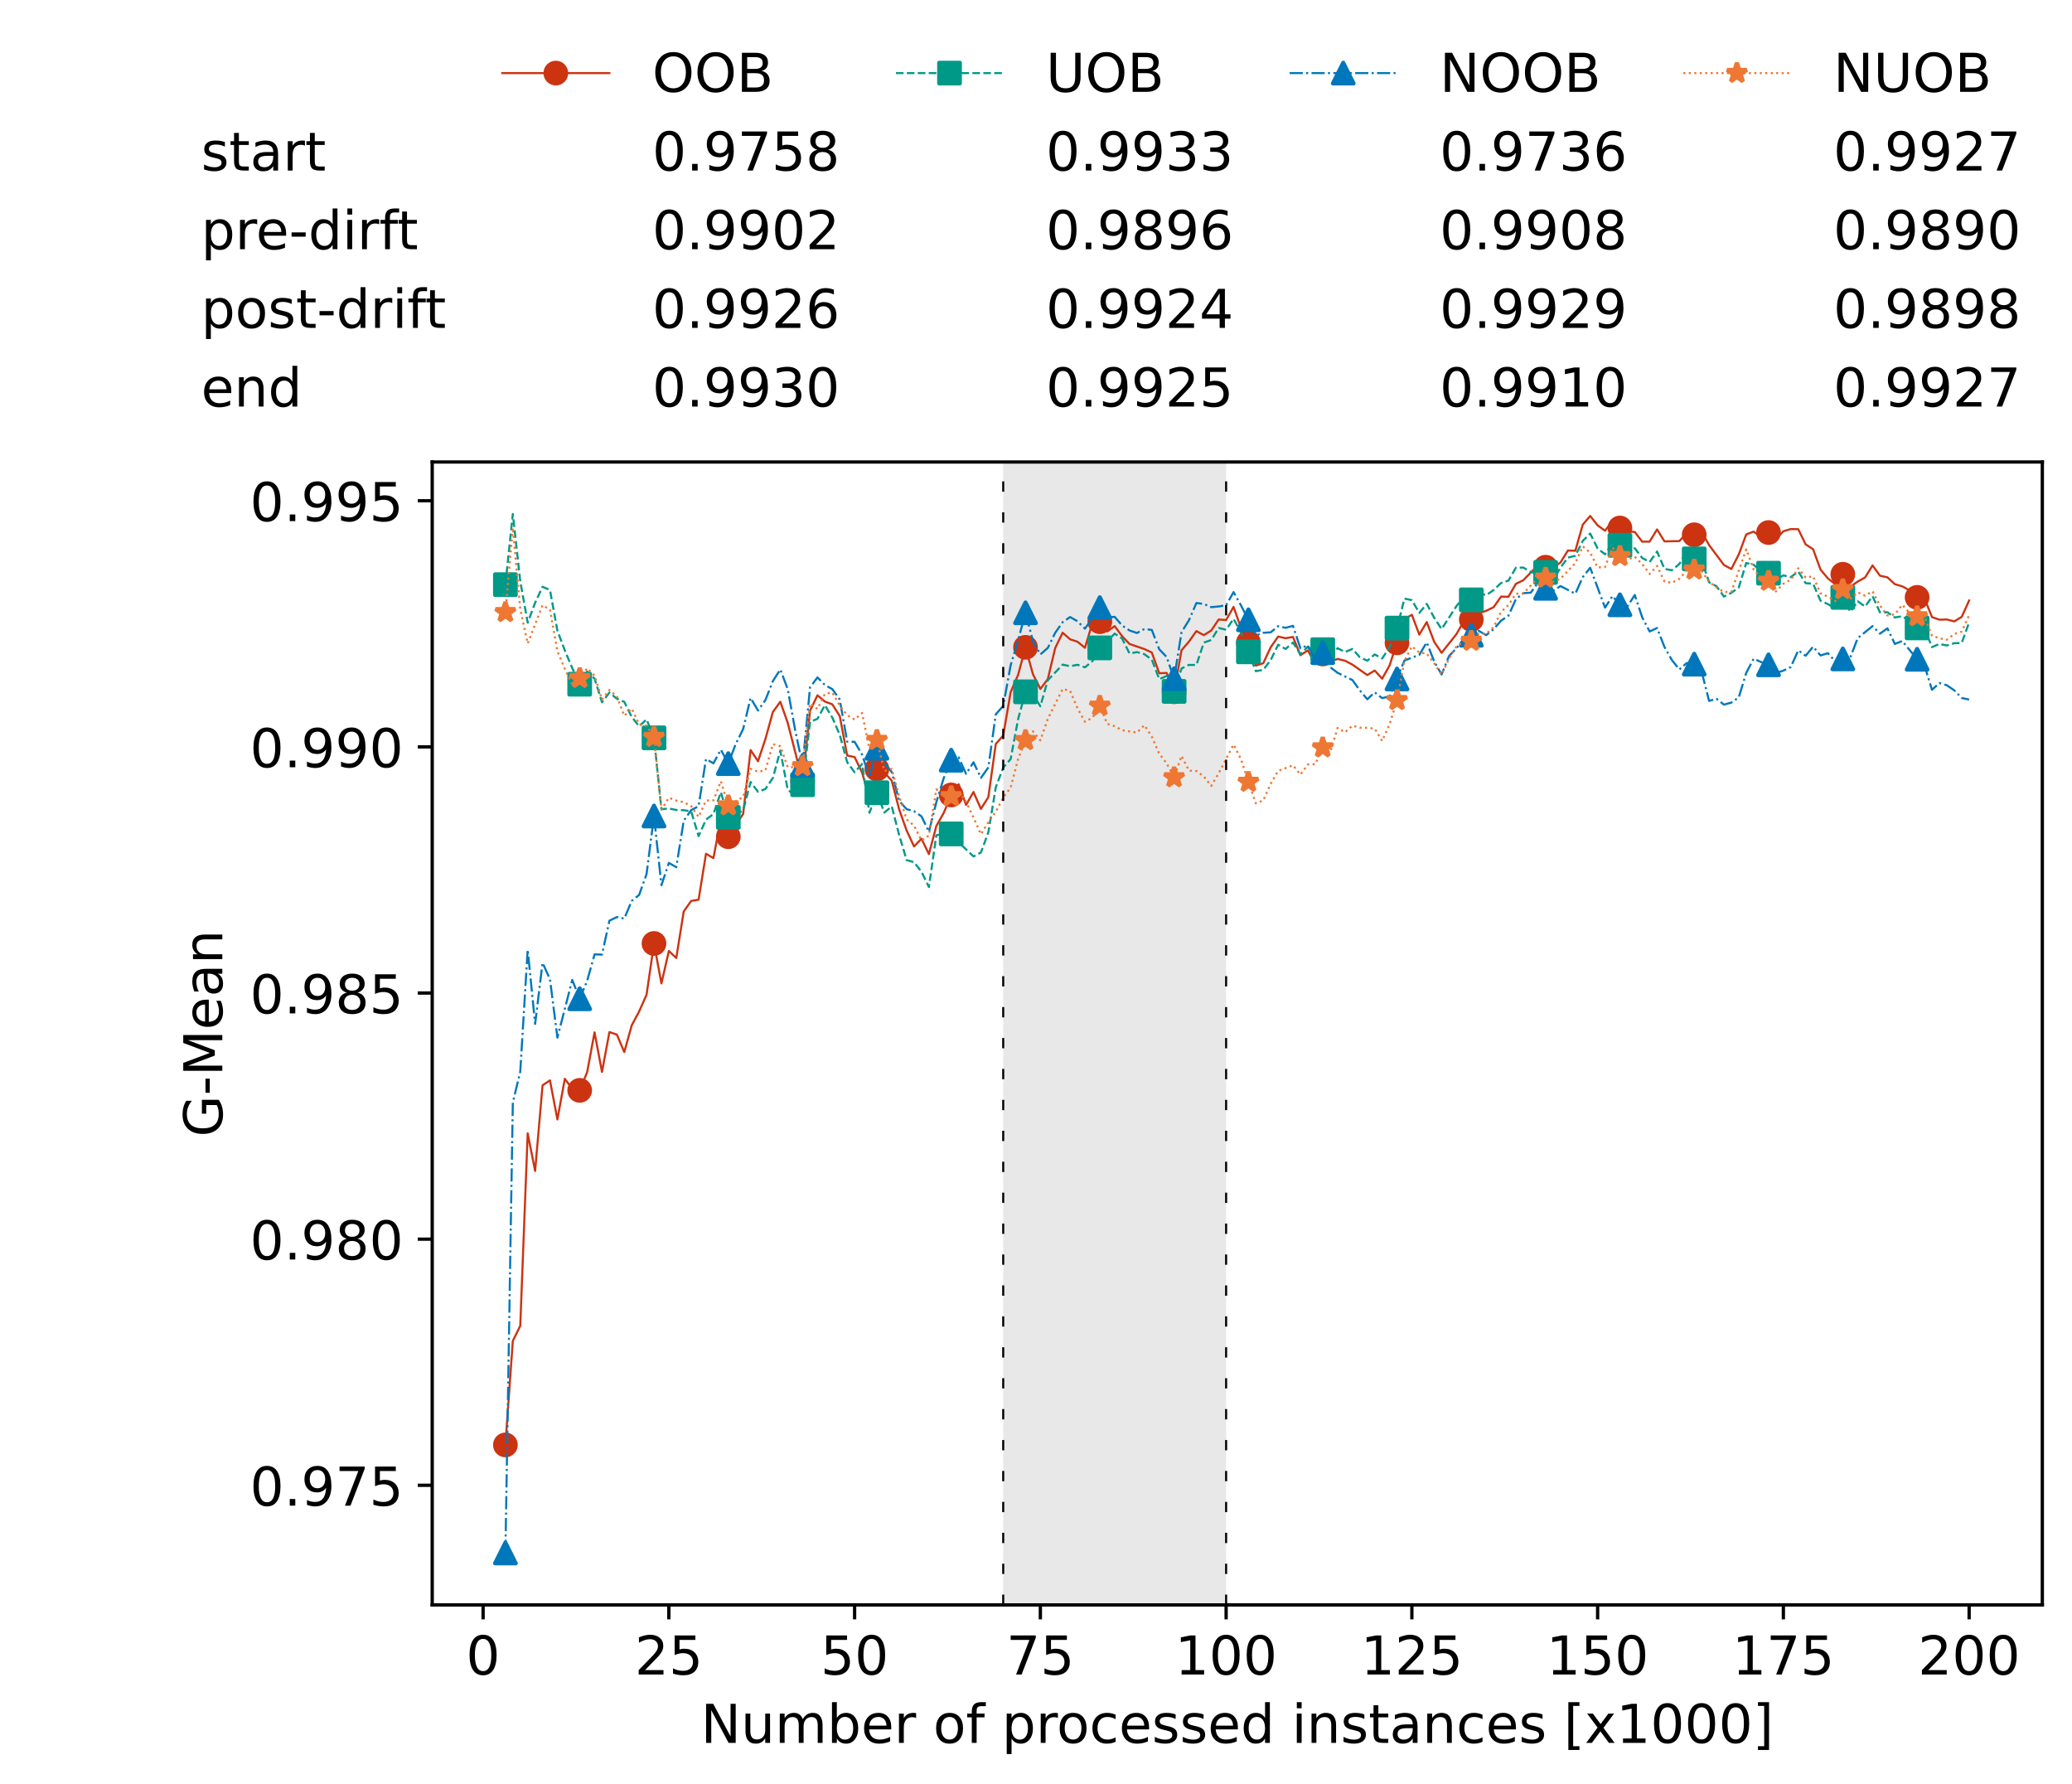 <?xml version="1.0" encoding="utf-8" standalone="no"?>
<!DOCTYPE svg PUBLIC "-//W3C//DTD SVG 1.1//EN"
  "http://www.w3.org/Graphics/SVG/1.1/DTD/svg11.dtd">
<!-- Created with matplotlib (https://matplotlib.org/) -->
<svg height="432.615pt" version="1.1" viewBox="0 0 502.65 432.615" width="502.65pt" xmlns="http://www.w3.org/2000/svg" xmlns:xlink="http://www.w3.org/1999/xlink">
 <defs>
  <style type="text/css">*{stroke-linecap:butt;stroke-linejoin:round;}</style>
 </defs>
 <g id="figure_1">
  <g id="patch_1">
   <path d="M 0 432.615 
L 502.65 432.615 
L 502.65 0 
L 0 0 
z
" style="fill:#ffffff;"/>
  </g>
  <g id="axes_1">
   <g id="patch_2">
    <path d="M 104.85 389.252 
L 495.45 389.252 
L 495.45 112.052 
L 104.85 112.052 
z
" style="fill:#ffffff;"/>
   </g>
   <g id="patch_3">
    <path clip-path="url(#pab86ad7523)" d="M 297.446 389.252 
L 297.446 112.052 
L 243.372 112.052 
L 243.372 389.252 
z
" style="fill:#d3d3d3;opacity:0.5;"/>
   </g>
   <g id="matplotlib.axis_1">
    <g id="xtick_1">
     <g id="line2d_1">
      <defs>
       <path d="M 0 0 
L 0 3.5 
" id="m81d88332bb" style="stroke:#000000;stroke-width:0.8;"/>
      </defs>
      <g>
       <use style="stroke:#000000;stroke-width:0.8;" x="117.197" xlink:href="#m81d88332bb" y="389.252"/>
      </g>
     </g>
     <g id="text_1">
      <!-- 0 -->
      <g transform="translate(113.061 406.13)scale(0.13 -0.13)">
       <defs>
        <path d="M 31.781 66.406 
Q 24.172 66.406 20.328 58.906 
Q 16.5 51.422 16.5 36.375 
Q 16.5 21.391 20.328 13.891 
Q 24.172 6.391 31.781 6.391 
Q 39.453 6.391 43.281 13.891 
Q 47.125 21.391 47.125 36.375 
Q 47.125 51.422 43.281 58.906 
Q 39.453 66.406 31.781 66.406 
z
M 31.781 74.219 
Q 44.047 74.219 50.516 64.516 
Q 56.984 54.828 56.984 36.375 
Q 56.984 17.969 50.516 8.266 
Q 44.047 -1.422 31.781 -1.422 
Q 19.531 -1.422 13.062 8.266 
Q 6.594 17.969 6.594 36.375 
Q 6.594 54.828 13.062 64.516 
Q 19.531 74.219 31.781 74.219 
z
" id="DejaVuSans-48"/>
       </defs>
       <use xlink:href="#DejaVuSans-48"/>
      </g>
     </g>
    </g>
    <g id="xtick_2">
     <g id="line2d_2">
      <g>
       <use style="stroke:#000000;stroke-width:0.8;" x="162.259" xlink:href="#m81d88332bb" y="389.252"/>
      </g>
     </g>
     <g id="text_2">
      <!-- 25 -->
      <g transform="translate(153.988 406.13)scale(0.13 -0.13)">
       <defs>
        <path d="M 19.188 8.297 
L 53.609 8.297 
L 53.609 0 
L 7.328 0 
L 7.328 8.297 
Q 12.938 14.109 22.625 23.891 
Q 32.328 33.688 34.812 36.531 
Q 39.547 41.844 41.422 45.531 
Q 43.312 49.219 43.312 52.781 
Q 43.312 58.594 39.234 62.25 
Q 35.156 65.922 28.609 65.922 
Q 23.969 65.922 18.812 64.312 
Q 13.672 62.703 7.812 59.422 
L 7.812 69.391 
Q 13.766 71.781 18.938 73 
Q 24.125 74.219 28.422 74.219 
Q 39.75 74.219 46.484 68.547 
Q 53.219 62.891 53.219 53.422 
Q 53.219 48.922 51.531 44.891 
Q 49.859 40.875 45.406 35.406 
Q 44.188 33.984 37.641 27.219 
Q 31.109 20.453 19.188 8.297 
z
" id="DejaVuSans-50"/>
        <path d="M 10.797 72.906 
L 49.516 72.906 
L 49.516 64.594 
L 19.828 64.594 
L 19.828 46.734 
Q 21.969 47.469 24.109 47.828 
Q 26.266 48.188 28.422 48.188 
Q 40.625 48.188 47.75 41.5 
Q 54.891 34.812 54.891 23.391 
Q 54.891 11.625 47.562 5.094 
Q 40.234 -1.422 26.906 -1.422 
Q 22.312 -1.422 17.547 -0.641 
Q 12.797 0.141 7.719 1.703 
L 7.719 11.625 
Q 12.109 9.234 16.797 8.062 
Q 21.484 6.891 26.703 6.891 
Q 35.156 6.891 40.078 11.328 
Q 45.016 15.766 45.016 23.391 
Q 45.016 31 40.078 35.438 
Q 35.156 39.891 26.703 39.891 
Q 22.75 39.891 18.812 39.016 
Q 14.891 38.141 10.797 36.281 
z
" id="DejaVuSans-53"/>
       </defs>
       <use xlink:href="#DejaVuSans-50"/>
       <use x="63.623" xlink:href="#DejaVuSans-53"/>
      </g>
     </g>
    </g>
    <g id="xtick_3">
     <g id="line2d_3">
      <g>
       <use style="stroke:#000000;stroke-width:0.8;" x="207.322" xlink:href="#m81d88332bb" y="389.252"/>
      </g>
     </g>
     <g id="text_3">
      <!-- 50 -->
      <g transform="translate(199.05 406.13)scale(0.13 -0.13)">
       <use xlink:href="#DejaVuSans-53"/>
       <use x="63.623" xlink:href="#DejaVuSans-48"/>
      </g>
     </g>
    </g>
    <g id="xtick_4">
     <g id="line2d_4">
      <g>
       <use style="stroke:#000000;stroke-width:0.8;" x="252.384" xlink:href="#m81d88332bb" y="389.252"/>
      </g>
     </g>
     <g id="text_4">
      <!-- 75 -->
      <g transform="translate(244.113 406.13)scale(0.13 -0.13)">
       <defs>
        <path d="M 8.203 72.906 
L 55.078 72.906 
L 55.078 68.703 
L 28.609 0 
L 18.312 0 
L 43.219 64.594 
L 8.203 64.594 
z
" id="DejaVuSans-55"/>
       </defs>
       <use xlink:href="#DejaVuSans-55"/>
       <use x="63.623" xlink:href="#DejaVuSans-53"/>
      </g>
     </g>
    </g>
    <g id="xtick_5">
     <g id="line2d_5">
      <g>
       <use style="stroke:#000000;stroke-width:0.8;" x="297.446" xlink:href="#m81d88332bb" y="389.252"/>
      </g>
     </g>
     <g id="text_5">
      <!-- 100 -->
      <g transform="translate(285.039 406.13)scale(0.13 -0.13)">
       <defs>
        <path d="M 12.406 8.297 
L 28.516 8.297 
L 28.516 63.922 
L 10.984 60.406 
L 10.984 69.391 
L 28.422 72.906 
L 38.281 72.906 
L 38.281 8.297 
L 54.391 8.297 
L 54.391 0 
L 12.406 0 
z
" id="DejaVuSans-49"/>
       </defs>
       <use xlink:href="#DejaVuSans-49"/>
       <use x="63.623" xlink:href="#DejaVuSans-48"/>
       <use x="127.246" xlink:href="#DejaVuSans-48"/>
      </g>
     </g>
    </g>
    <g id="xtick_6">
     <g id="line2d_6">
      <g>
       <use style="stroke:#000000;stroke-width:0.8;" x="342.509" xlink:href="#m81d88332bb" y="389.252"/>
      </g>
     </g>
     <g id="text_6">
      <!-- 125 -->
      <g transform="translate(330.102 406.13)scale(0.13 -0.13)">
       <use xlink:href="#DejaVuSans-49"/>
       <use x="63.623" xlink:href="#DejaVuSans-50"/>
       <use x="127.246" xlink:href="#DejaVuSans-53"/>
      </g>
     </g>
    </g>
    <g id="xtick_7">
     <g id="line2d_7">
      <g>
       <use style="stroke:#000000;stroke-width:0.8;" x="387.571" xlink:href="#m81d88332bb" y="389.252"/>
      </g>
     </g>
     <g id="text_7">
      <!-- 150 -->
      <g transform="translate(375.164 406.13)scale(0.13 -0.13)">
       <use xlink:href="#DejaVuSans-49"/>
       <use x="63.623" xlink:href="#DejaVuSans-53"/>
       <use x="127.246" xlink:href="#DejaVuSans-48"/>
      </g>
     </g>
    </g>
    <g id="xtick_8">
     <g id="line2d_8">
      <g>
       <use style="stroke:#000000;stroke-width:0.8;" x="432.633" xlink:href="#m81d88332bb" y="389.252"/>
      </g>
     </g>
     <g id="text_8">
      <!-- 175 -->
      <g transform="translate(420.226 406.13)scale(0.13 -0.13)">
       <use xlink:href="#DejaVuSans-49"/>
       <use x="63.623" xlink:href="#DejaVuSans-55"/>
       <use x="127.246" xlink:href="#DejaVuSans-53"/>
      </g>
     </g>
    </g>
    <g id="xtick_9">
     <g id="line2d_9">
      <g>
       <use style="stroke:#000000;stroke-width:0.8;" x="477.695" xlink:href="#m81d88332bb" y="389.252"/>
      </g>
     </g>
     <g id="text_9">
      <!-- 200 -->
      <g transform="translate(465.289 406.13)scale(0.13 -0.13)">
       <use xlink:href="#DejaVuSans-50"/>
       <use x="63.623" xlink:href="#DejaVuSans-48"/>
       <use x="127.246" xlink:href="#DejaVuSans-48"/>
      </g>
     </g>
    </g>
    <g id="text_10">
     <!-- Number of processed instances [x1000] -->
     <g transform="translate(170.025 422.711)scale(0.13 -0.13)">
      <defs>
       <path d="M 9.812 72.906 
L 23.094 72.906 
L 55.422 11.922 
L 55.422 72.906 
L 64.984 72.906 
L 64.984 0 
L 51.703 0 
L 19.391 60.984 
L 19.391 0 
L 9.812 0 
z
" id="DejaVuSans-78"/>
       <path d="M 8.5 21.578 
L 8.5 54.688 
L 17.484 54.688 
L 17.484 21.922 
Q 17.484 14.156 20.5 10.266 
Q 23.531 6.391 29.594 6.391 
Q 36.859 6.391 41.078 11.031 
Q 45.312 15.672 45.312 23.688 
L 45.312 54.688 
L 54.297 54.688 
L 54.297 0 
L 45.312 0 
L 45.312 8.406 
Q 42.047 3.422 37.719 1 
Q 33.406 -1.422 27.688 -1.422 
Q 18.266 -1.422 13.375 4.438 
Q 8.5 10.297 8.5 21.578 
z
M 31.109 56 
z
" id="DejaVuSans-117"/>
       <path d="M 52 44.188 
Q 55.375 50.25 60.062 53.125 
Q 64.75 56 71.094 56 
Q 79.641 56 84.281 50.016 
Q 88.922 44.047 88.922 33.016 
L 88.922 0 
L 79.891 0 
L 79.891 32.719 
Q 79.891 40.578 77.094 44.375 
Q 74.312 48.188 68.609 48.188 
Q 61.625 48.188 57.562 43.547 
Q 53.516 38.922 53.516 30.906 
L 53.516 0 
L 44.484 0 
L 44.484 32.719 
Q 44.484 40.625 41.703 44.406 
Q 38.922 48.188 33.109 48.188 
Q 26.219 48.188 22.156 43.531 
Q 18.109 38.875 18.109 30.906 
L 18.109 0 
L 9.078 0 
L 9.078 54.688 
L 18.109 54.688 
L 18.109 46.188 
Q 21.188 51.219 25.484 53.609 
Q 29.781 56 35.688 56 
Q 41.656 56 45.828 52.969 
Q 50 49.953 52 44.188 
z
" id="DejaVuSans-109"/>
       <path d="M 48.688 27.297 
Q 48.688 37.203 44.609 42.844 
Q 40.531 48.484 33.406 48.484 
Q 26.266 48.484 22.188 42.844 
Q 18.109 37.203 18.109 27.297 
Q 18.109 17.391 22.188 11.75 
Q 26.266 6.109 33.406 6.109 
Q 40.531 6.109 44.609 11.75 
Q 48.688 17.391 48.688 27.297 
z
M 18.109 46.391 
Q 20.953 51.266 25.266 53.625 
Q 29.594 56 35.594 56 
Q 45.562 56 51.781 48.094 
Q 58.016 40.188 58.016 27.297 
Q 58.016 14.406 51.781 6.484 
Q 45.562 -1.422 35.594 -1.422 
Q 29.594 -1.422 25.266 0.953 
Q 20.953 3.328 18.109 8.203 
L 18.109 0 
L 9.078 0 
L 9.078 75.984 
L 18.109 75.984 
z
" id="DejaVuSans-98"/>
       <path d="M 56.203 29.594 
L 56.203 25.203 
L 14.891 25.203 
Q 15.484 15.922 20.484 11.062 
Q 25.484 6.203 34.422 6.203 
Q 39.594 6.203 44.453 7.469 
Q 49.312 8.734 54.109 11.281 
L 54.109 2.781 
Q 49.266 0.734 44.188 -0.344 
Q 39.109 -1.422 33.891 -1.422 
Q 20.797 -1.422 13.156 6.188 
Q 5.516 13.812 5.516 26.812 
Q 5.516 40.234 12.766 48.109 
Q 20.016 56 32.328 56 
Q 43.359 56 49.781 48.891 
Q 56.203 41.797 56.203 29.594 
z
M 47.219 32.234 
Q 47.125 39.594 43.094 43.984 
Q 39.062 48.391 32.422 48.391 
Q 24.906 48.391 20.391 44.141 
Q 15.875 39.891 15.188 32.172 
z
" id="DejaVuSans-101"/>
       <path d="M 41.109 46.297 
Q 39.594 47.172 37.812 47.578 
Q 36.031 48 33.891 48 
Q 26.266 48 22.188 43.047 
Q 18.109 38.094 18.109 28.812 
L 18.109 0 
L 9.078 0 
L 9.078 54.688 
L 18.109 54.688 
L 18.109 46.188 
Q 20.953 51.172 25.484 53.578 
Q 30.031 56 36.531 56 
Q 37.453 56 38.578 55.875 
Q 39.703 55.766 41.062 55.516 
z
" id="DejaVuSans-114"/>
       <path id="DejaVuSans-32"/>
       <path d="M 30.609 48.391 
Q 23.391 48.391 19.188 42.75 
Q 14.984 37.109 14.984 27.297 
Q 14.984 17.484 19.156 11.844 
Q 23.344 6.203 30.609 6.203 
Q 37.797 6.203 41.984 11.859 
Q 46.188 17.531 46.188 27.297 
Q 46.188 37.016 41.984 42.703 
Q 37.797 48.391 30.609 48.391 
z
M 30.609 56 
Q 42.328 56 49.016 48.375 
Q 55.719 40.766 55.719 27.297 
Q 55.719 13.875 49.016 6.219 
Q 42.328 -1.422 30.609 -1.422 
Q 18.844 -1.422 12.172 6.219 
Q 5.516 13.875 5.516 27.297 
Q 5.516 40.766 12.172 48.375 
Q 18.844 56 30.609 56 
z
" id="DejaVuSans-111"/>
       <path d="M 37.109 75.984 
L 37.109 68.5 
L 28.516 68.5 
Q 23.688 68.5 21.797 66.547 
Q 19.922 64.594 19.922 59.516 
L 19.922 54.688 
L 34.719 54.688 
L 34.719 47.703 
L 19.922 47.703 
L 19.922 0 
L 10.891 0 
L 10.891 47.703 
L 2.297 47.703 
L 2.297 54.688 
L 10.891 54.688 
L 10.891 58.5 
Q 10.891 67.625 15.141 71.797 
Q 19.391 75.984 28.609 75.984 
z
" id="DejaVuSans-102"/>
       <path d="M 18.109 8.203 
L 18.109 -20.797 
L 9.078 -20.797 
L 9.078 54.688 
L 18.109 54.688 
L 18.109 46.391 
Q 20.953 51.266 25.266 53.625 
Q 29.594 56 35.594 56 
Q 45.562 56 51.781 48.094 
Q 58.016 40.188 58.016 27.297 
Q 58.016 14.406 51.781 6.484 
Q 45.562 -1.422 35.594 -1.422 
Q 29.594 -1.422 25.266 0.953 
Q 20.953 3.328 18.109 8.203 
z
M 48.688 27.297 
Q 48.688 37.203 44.609 42.844 
Q 40.531 48.484 33.406 48.484 
Q 26.266 48.484 22.188 42.844 
Q 18.109 37.203 18.109 27.297 
Q 18.109 17.391 22.188 11.75 
Q 26.266 6.109 33.406 6.109 
Q 40.531 6.109 44.609 11.75 
Q 48.688 17.391 48.688 27.297 
z
" id="DejaVuSans-112"/>
       <path d="M 48.781 52.594 
L 48.781 44.188 
Q 44.969 46.297 41.141 47.344 
Q 37.312 48.391 33.406 48.391 
Q 24.656 48.391 19.812 42.844 
Q 14.984 37.312 14.984 27.297 
Q 14.984 17.281 19.812 11.734 
Q 24.656 6.203 33.406 6.203 
Q 37.312 6.203 41.141 7.25 
Q 44.969 8.297 48.781 10.406 
L 48.781 2.094 
Q 45.016 0.344 40.984 -0.531 
Q 36.969 -1.422 32.422 -1.422 
Q 20.062 -1.422 12.781 6.344 
Q 5.516 14.109 5.516 27.297 
Q 5.516 40.672 12.859 48.328 
Q 20.219 56 33.016 56 
Q 37.156 56 41.109 55.141 
Q 45.062 54.297 48.781 52.594 
z
" id="DejaVuSans-99"/>
       <path d="M 44.281 53.078 
L 44.281 44.578 
Q 40.484 46.531 36.375 47.5 
Q 32.281 48.484 27.875 48.484 
Q 21.188 48.484 17.844 46.438 
Q 14.5 44.391 14.5 40.281 
Q 14.5 37.156 16.891 35.375 
Q 19.281 33.594 26.516 31.984 
L 29.594 31.297 
Q 39.156 29.25 43.188 25.516 
Q 47.219 21.781 47.219 15.094 
Q 47.219 7.469 41.188 3.016 
Q 35.156 -1.422 24.609 -1.422 
Q 20.219 -1.422 15.453 -0.562 
Q 10.688 0.297 5.422 2 
L 5.422 11.281 
Q 10.406 8.688 15.234 7.391 
Q 20.062 6.109 24.812 6.109 
Q 31.156 6.109 34.562 8.281 
Q 37.984 10.453 37.984 14.406 
Q 37.984 18.062 35.516 20.016 
Q 33.062 21.969 24.703 23.781 
L 21.578 24.516 
Q 13.234 26.266 9.516 29.906 
Q 5.812 33.547 5.812 39.891 
Q 5.812 47.609 11.281 51.797 
Q 16.75 56 26.812 56 
Q 31.781 56 36.172 55.266 
Q 40.578 54.547 44.281 53.078 
z
" id="DejaVuSans-115"/>
       <path d="M 45.406 46.391 
L 45.406 75.984 
L 54.391 75.984 
L 54.391 0 
L 45.406 0 
L 45.406 8.203 
Q 42.578 3.328 38.25 0.953 
Q 33.938 -1.422 27.875 -1.422 
Q 17.969 -1.422 11.734 6.484 
Q 5.516 14.406 5.516 27.297 
Q 5.516 40.188 11.734 48.094 
Q 17.969 56 27.875 56 
Q 33.938 56 38.25 53.625 
Q 42.578 51.266 45.406 46.391 
z
M 14.797 27.297 
Q 14.797 17.391 18.875 11.75 
Q 22.953 6.109 30.078 6.109 
Q 37.203 6.109 41.297 11.75 
Q 45.406 17.391 45.406 27.297 
Q 45.406 37.203 41.297 42.844 
Q 37.203 48.484 30.078 48.484 
Q 22.953 48.484 18.875 42.844 
Q 14.797 37.203 14.797 27.297 
z
" id="DejaVuSans-100"/>
       <path d="M 9.422 54.688 
L 18.406 54.688 
L 18.406 0 
L 9.422 0 
z
M 9.422 75.984 
L 18.406 75.984 
L 18.406 64.594 
L 9.422 64.594 
z
" id="DejaVuSans-105"/>
       <path d="M 54.891 33.016 
L 54.891 0 
L 45.906 0 
L 45.906 32.719 
Q 45.906 40.484 42.875 44.328 
Q 39.844 48.188 33.797 48.188 
Q 26.516 48.188 22.312 43.547 
Q 18.109 38.922 18.109 30.906 
L 18.109 0 
L 9.078 0 
L 9.078 54.688 
L 18.109 54.688 
L 18.109 46.188 
Q 21.344 51.125 25.703 53.562 
Q 30.078 56 35.797 56 
Q 45.219 56 50.047 50.172 
Q 54.891 44.344 54.891 33.016 
z
" id="DejaVuSans-110"/>
       <path d="M 18.312 70.219 
L 18.312 54.688 
L 36.812 54.688 
L 36.812 47.703 
L 18.312 47.703 
L 18.312 18.016 
Q 18.312 11.328 20.141 9.422 
Q 21.969 7.516 27.594 7.516 
L 36.812 7.516 
L 36.812 0 
L 27.594 0 
Q 17.188 0 13.234 3.875 
Q 9.281 7.766 9.281 18.016 
L 9.281 47.703 
L 2.688 47.703 
L 2.688 54.688 
L 9.281 54.688 
L 9.281 70.219 
z
" id="DejaVuSans-116"/>
       <path d="M 34.281 27.484 
Q 23.391 27.484 19.188 25 
Q 14.984 22.516 14.984 16.5 
Q 14.984 11.719 18.141 8.906 
Q 21.297 6.109 26.703 6.109 
Q 34.188 6.109 38.703 11.406 
Q 43.219 16.703 43.219 25.484 
L 43.219 27.484 
z
M 52.203 31.203 
L 52.203 0 
L 43.219 0 
L 43.219 8.297 
Q 40.141 3.328 35.547 0.953 
Q 30.953 -1.422 24.312 -1.422 
Q 15.922 -1.422 10.953 3.297 
Q 6 8.016 6 15.922 
Q 6 25.141 12.172 29.828 
Q 18.359 34.516 30.609 34.516 
L 43.219 34.516 
L 43.219 35.406 
Q 43.219 41.609 39.141 45 
Q 35.062 48.391 27.688 48.391 
Q 23 48.391 18.547 47.266 
Q 14.109 46.141 10.016 43.891 
L 10.016 52.203 
Q 14.938 54.109 19.578 55.047 
Q 24.219 56 28.609 56 
Q 40.484 56 46.344 49.844 
Q 52.203 43.703 52.203 31.203 
z
" id="DejaVuSans-97"/>
       <path d="M 8.594 75.984 
L 29.297 75.984 
L 29.297 69 
L 17.578 69 
L 17.578 -6.203 
L 29.297 -6.203 
L 29.297 -13.188 
L 8.594 -13.188 
z
" id="DejaVuSans-91"/>
       <path d="M 54.891 54.688 
L 35.109 28.078 
L 55.906 0 
L 45.312 0 
L 29.391 21.484 
L 13.484 0 
L 2.875 0 
L 24.125 28.609 
L 4.688 54.688 
L 15.281 54.688 
L 29.781 35.203 
L 44.281 54.688 
z
" id="DejaVuSans-120"/>
       <path d="M 30.422 75.984 
L 30.422 -13.188 
L 9.719 -13.188 
L 9.719 -6.203 
L 21.391 -6.203 
L 21.391 69 
L 9.719 69 
L 9.719 75.984 
z
" id="DejaVuSans-93"/>
      </defs>
      <use xlink:href="#DejaVuSans-78"/>
      <use x="74.805" xlink:href="#DejaVuSans-117"/>
      <use x="138.184" xlink:href="#DejaVuSans-109"/>
      <use x="235.596" xlink:href="#DejaVuSans-98"/>
      <use x="299.072" xlink:href="#DejaVuSans-101"/>
      <use x="360.596" xlink:href="#DejaVuSans-114"/>
      <use x="401.709" xlink:href="#DejaVuSans-32"/>
      <use x="433.496" xlink:href="#DejaVuSans-111"/>
      <use x="494.678" xlink:href="#DejaVuSans-102"/>
      <use x="529.883" xlink:href="#DejaVuSans-32"/>
      <use x="561.67" xlink:href="#DejaVuSans-112"/>
      <use x="625.146" xlink:href="#DejaVuSans-114"/>
      <use x="664.01" xlink:href="#DejaVuSans-111"/>
      <use x="725.191" xlink:href="#DejaVuSans-99"/>
      <use x="780.172" xlink:href="#DejaVuSans-101"/>
      <use x="841.695" xlink:href="#DejaVuSans-115"/>
      <use x="893.795" xlink:href="#DejaVuSans-115"/>
      <use x="945.895" xlink:href="#DejaVuSans-101"/>
      <use x="1007.418" xlink:href="#DejaVuSans-100"/>
      <use x="1070.895" xlink:href="#DejaVuSans-32"/>
      <use x="1102.682" xlink:href="#DejaVuSans-105"/>
      <use x="1130.465" xlink:href="#DejaVuSans-110"/>
      <use x="1193.844" xlink:href="#DejaVuSans-115"/>
      <use x="1245.943" xlink:href="#DejaVuSans-116"/>
      <use x="1285.152" xlink:href="#DejaVuSans-97"/>
      <use x="1346.432" xlink:href="#DejaVuSans-110"/>
      <use x="1409.811" xlink:href="#DejaVuSans-99"/>
      <use x="1464.791" xlink:href="#DejaVuSans-101"/>
      <use x="1526.314" xlink:href="#DejaVuSans-115"/>
      <use x="1578.414" xlink:href="#DejaVuSans-32"/>
      <use x="1610.201" xlink:href="#DejaVuSans-91"/>
      <use x="1649.215" xlink:href="#DejaVuSans-120"/>
      <use x="1708.395" xlink:href="#DejaVuSans-49"/>
      <use x="1772.018" xlink:href="#DejaVuSans-48"/>
      <use x="1835.641" xlink:href="#DejaVuSans-48"/>
      <use x="1899.264" xlink:href="#DejaVuSans-48"/>
      <use x="1962.887" xlink:href="#DejaVuSans-93"/>
     </g>
    </g>
   </g>
   <g id="matplotlib.axis_2">
    <g id="ytick_1">
     <g id="line2d_10">
      <defs>
       <path d="M 0 0 
L -3.5 0 
" id="mcf3fbac068" style="stroke:#000000;stroke-width:0.8;"/>
      </defs>
      <g>
       <use style="stroke:#000000;stroke-width:0.8;" x="104.85" xlink:href="#mcf3fbac068" y="360.233"/>
      </g>
     </g>
     <g id="text_11">
      <!-- 0.975 -->
      <g transform="translate(60.633 365.172)scale(0.13 -0.13)">
       <defs>
        <path d="M 10.688 12.406 
L 21 12.406 
L 21 0 
L 10.688 0 
z
" id="DejaVuSans-46"/>
        <path d="M 10.984 1.516 
L 10.984 10.5 
Q 14.703 8.734 18.5 7.812 
Q 22.312 6.891 25.984 6.891 
Q 35.75 6.891 40.891 13.453 
Q 46.047 20.016 46.781 33.406 
Q 43.953 29.203 39.594 26.953 
Q 35.25 24.703 29.984 24.703 
Q 19.047 24.703 12.672 31.312 
Q 6.297 37.938 6.297 49.422 
Q 6.297 60.641 12.938 67.422 
Q 19.578 74.219 30.609 74.219 
Q 43.266 74.219 49.922 64.516 
Q 56.594 54.828 56.594 36.375 
Q 56.594 19.141 48.406 8.859 
Q 40.234 -1.422 26.422 -1.422 
Q 22.703 -1.422 18.891 -0.688 
Q 15.094 0.047 10.984 1.516 
z
M 30.609 32.422 
Q 37.25 32.422 41.125 36.953 
Q 45.016 41.5 45.016 49.422 
Q 45.016 57.281 41.125 61.844 
Q 37.25 66.406 30.609 66.406 
Q 23.969 66.406 20.094 61.844 
Q 16.219 57.281 16.219 49.422 
Q 16.219 41.5 20.094 36.953 
Q 23.969 32.422 30.609 32.422 
z
" id="DejaVuSans-57"/>
       </defs>
       <use xlink:href="#DejaVuSans-48"/>
       <use x="63.623" xlink:href="#DejaVuSans-46"/>
       <use x="95.41" xlink:href="#DejaVuSans-57"/>
       <use x="159.033" xlink:href="#DejaVuSans-55"/>
       <use x="222.656" xlink:href="#DejaVuSans-53"/>
      </g>
     </g>
    </g>
    <g id="ytick_2">
     <g id="line2d_11">
      <g>
       <use style="stroke:#000000;stroke-width:0.8;" x="104.85" xlink:href="#mcf3fbac068" y="300.537"/>
      </g>
     </g>
     <g id="text_12">
      <!-- 0.980 -->
      <g transform="translate(60.633 305.476)scale(0.13 -0.13)">
       <defs>
        <path d="M 31.781 34.625 
Q 24.75 34.625 20.719 30.859 
Q 16.703 27.094 16.703 20.516 
Q 16.703 13.922 20.719 10.156 
Q 24.75 6.391 31.781 6.391 
Q 38.812 6.391 42.859 10.172 
Q 46.922 13.969 46.922 20.516 
Q 46.922 27.094 42.891 30.859 
Q 38.875 34.625 31.781 34.625 
z
M 21.922 38.812 
Q 15.578 40.375 12.031 44.719 
Q 8.5 49.078 8.5 55.328 
Q 8.5 64.062 14.719 69.141 
Q 20.953 74.219 31.781 74.219 
Q 42.672 74.219 48.875 69.141 
Q 55.078 64.062 55.078 55.328 
Q 55.078 49.078 51.531 44.719 
Q 48 40.375 41.703 38.812 
Q 48.828 37.156 52.797 32.312 
Q 56.781 27.484 56.781 20.516 
Q 56.781 9.906 50.312 4.234 
Q 43.844 -1.422 31.781 -1.422 
Q 19.734 -1.422 13.25 4.234 
Q 6.781 9.906 6.781 20.516 
Q 6.781 27.484 10.781 32.312 
Q 14.797 37.156 21.922 38.812 
z
M 18.312 54.391 
Q 18.312 48.734 21.844 45.562 
Q 25.391 42.391 31.781 42.391 
Q 38.141 42.391 41.719 45.562 
Q 45.312 48.734 45.312 54.391 
Q 45.312 60.062 41.719 63.234 
Q 38.141 66.406 31.781 66.406 
Q 25.391 66.406 21.844 63.234 
Q 18.312 60.062 18.312 54.391 
z
" id="DejaVuSans-56"/>
       </defs>
       <use xlink:href="#DejaVuSans-48"/>
       <use x="63.623" xlink:href="#DejaVuSans-46"/>
       <use x="95.41" xlink:href="#DejaVuSans-57"/>
       <use x="159.033" xlink:href="#DejaVuSans-56"/>
       <use x="222.656" xlink:href="#DejaVuSans-48"/>
      </g>
     </g>
    </g>
    <g id="ytick_3">
     <g id="line2d_12">
      <g>
       <use style="stroke:#000000;stroke-width:0.8;" x="104.85" xlink:href="#mcf3fbac068" y="240.841"/>
      </g>
     </g>
     <g id="text_13">
      <!-- 0.985 -->
      <g transform="translate(60.633 245.78)scale(0.13 -0.13)">
       <use xlink:href="#DejaVuSans-48"/>
       <use x="63.623" xlink:href="#DejaVuSans-46"/>
       <use x="95.41" xlink:href="#DejaVuSans-57"/>
       <use x="159.033" xlink:href="#DejaVuSans-56"/>
       <use x="222.656" xlink:href="#DejaVuSans-53"/>
      </g>
     </g>
    </g>
    <g id="ytick_4">
     <g id="line2d_13">
      <g>
       <use style="stroke:#000000;stroke-width:0.8;" x="104.85" xlink:href="#mcf3fbac068" y="181.145"/>
      </g>
     </g>
     <g id="text_14">
      <!-- 0.990 -->
      <g transform="translate(60.633 186.084)scale(0.13 -0.13)">
       <use xlink:href="#DejaVuSans-48"/>
       <use x="63.623" xlink:href="#DejaVuSans-46"/>
       <use x="95.41" xlink:href="#DejaVuSans-57"/>
       <use x="159.033" xlink:href="#DejaVuSans-57"/>
       <use x="222.656" xlink:href="#DejaVuSans-48"/>
      </g>
     </g>
    </g>
    <g id="ytick_5">
     <g id="line2d_14">
      <g>
       <use style="stroke:#000000;stroke-width:0.8;" x="104.85" xlink:href="#mcf3fbac068" y="121.449"/>
      </g>
     </g>
     <g id="text_15">
      <!-- 0.995 -->
      <g transform="translate(60.633 126.388)scale(0.13 -0.13)">
       <use xlink:href="#DejaVuSans-48"/>
       <use x="63.623" xlink:href="#DejaVuSans-46"/>
       <use x="95.41" xlink:href="#DejaVuSans-57"/>
       <use x="159.033" xlink:href="#DejaVuSans-57"/>
       <use x="222.656" xlink:href="#DejaVuSans-53"/>
      </g>
     </g>
    </g>
    <g id="text_16">
     <!-- G-Mean -->
     <g transform="translate(53.93 275.744)rotate(-90)scale(0.13 -0.13)">
      <defs>
       <path d="M 59.516 10.406 
L 59.516 29.984 
L 43.406 29.984 
L 43.406 38.094 
L 69.281 38.094 
L 69.281 6.781 
Q 63.578 2.734 56.688 0.656 
Q 49.812 -1.422 42 -1.422 
Q 24.906 -1.422 15.25 8.562 
Q 5.609 18.562 5.609 36.375 
Q 5.609 54.25 15.25 64.234 
Q 24.906 74.219 42 74.219 
Q 49.125 74.219 55.547 72.453 
Q 61.969 70.703 67.391 67.281 
L 67.391 56.781 
Q 61.922 61.422 55.766 63.766 
Q 49.609 66.109 42.828 66.109 
Q 29.438 66.109 22.719 58.641 
Q 16.016 51.172 16.016 36.375 
Q 16.016 21.625 22.719 14.156 
Q 29.438 6.688 42.828 6.688 
Q 48.047 6.688 52.141 7.594 
Q 56.25 8.5 59.516 10.406 
z
" id="DejaVuSans-71"/>
       <path d="M 4.891 31.391 
L 31.203 31.391 
L 31.203 23.391 
L 4.891 23.391 
z
" id="DejaVuSans-45"/>
       <path d="M 9.812 72.906 
L 24.516 72.906 
L 43.109 23.297 
L 61.812 72.906 
L 76.516 72.906 
L 76.516 0 
L 66.891 0 
L 66.891 64.016 
L 48.094 14.016 
L 38.188 14.016 
L 19.391 64.016 
L 19.391 0 
L 9.812 0 
z
" id="DejaVuSans-77"/>
      </defs>
      <use xlink:href="#DejaVuSans-71"/>
      <use x="77.49" xlink:href="#DejaVuSans-45"/>
      <use x="113.574" xlink:href="#DejaVuSans-77"/>
      <use x="199.854" xlink:href="#DejaVuSans-101"/>
      <use x="261.377" xlink:href="#DejaVuSans-97"/>
      <use x="322.656" xlink:href="#DejaVuSans-110"/>
     </g>
    </g>
   </g>
   <g id="line2d_15"/>
   <g id="line2d_16"/>
   <g id="line2d_17"/>
   <g id="line2d_18"/>
   <g id="line2d_19"/>
   <g id="line2d_20">
    <path clip-path="url(#pab86ad7523)" d="M 122.605 350.441 
L 124.407 325.22 
L 126.21 321.552 
L 128.012 274.866 
L 129.815 284.002 
L 131.617 263.227 
L 133.419 262.025 
L 135.222 271.509 
L 137.024 261.64 
L 138.827 264.105 
L 140.629 264.448 
L 142.432 260.052 
L 144.234 250.384 
L 146.037 259.985 
L 147.839 250.315 
L 149.642 250.913 
L 151.444 255.164 
L 153.247 248.693 
L 155.049 245.317 
L 156.852 241.245 
L 158.654 228.824 
L 160.457 238.519 
L 162.259 230.644 
L 164.062 232.348 
L 165.864 221.069 
L 167.667 218.51 
L 169.469 218.2 
L 171.272 207.061 
L 173.074 208.12 
L 174.877 198.534 
L 176.679 202.928 
L 178.482 200.048 
L 180.284 197.406 
L 182.087 181.912 
L 183.889 184.628 
L 185.692 179.208 
L 187.494 172.685 
L 189.297 170.197 
L 191.099 175.316 
L 194.704 189.432 
L 196.507 172.388 
L 198.309 168.638 
L 200.112 170.15 
L 201.914 170.826 
L 203.717 173.659 
L 205.519 183.246 
L 207.322 183.614 
L 209.124 187.349 
L 210.927 193.472 
L 212.729 186.507 
L 214.532 187.354 
L 216.334 189.347 
L 218.137 196.332 
L 219.939 201.424 
L 221.742 205.298 
L 223.544 203.423 
L 225.347 207.156 
L 227.149 200.329 
L 228.952 197.134 
L 230.754 192.802 
L 232.557 190.203 
L 234.359 195.232 
L 236.162 192.081 
L 237.964 196.194 
L 239.767 193.321 
L 241.569 180.438 
L 243.372 178.39 
L 245.174 167.88 
L 246.976 163.694 
L 248.779 157 
L 250.581 163.513 
L 252.384 167.093 
L 254.186 164.706 
L 255.989 157.153 
L 257.791 153.451 
L 259.594 155.046 
L 261.396 155.645 
L 263.199 157.115 
L 265.001 151.125 
L 266.804 150.782 
L 268.606 153.147 
L 270.409 151.854 
L 272.211 154.292 
L 274.014 156.184 
L 277.619 157.419 
L 279.421 158.258 
L 281.224 163.283 
L 283.026 163.219 
L 284.829 167.776 
L 286.631 157.708 
L 288.434 155.603 
L 290.236 153.057 
L 292.039 154.05 
L 293.841 152.92 
L 295.644 150.246 
L 297.446 150.382 
L 299.249 147.196 
L 301.051 152.282 
L 302.854 155.826 
L 304.656 161.428 
L 306.459 160.85 
L 308.261 156.987 
L 310.064 154.392 
L 311.866 154.785 
L 313.669 154.484 
L 315.471 158.917 
L 317.274 157.73 
L 319.076 161.081 
L 320.879 158.61 
L 322.681 160.498 
L 324.484 159.815 
L 326.286 160.244 
L 328.089 161.196 
L 331.694 163.723 
L 333.496 162.627 
L 335.299 164.603 
L 337.101 161.409 
L 340.706 150.135 
L 342.509 149.105 
L 344.311 153.913 
L 346.114 150.87 
L 347.916 155.645 
L 349.719 158.333 
L 353.324 153.782 
L 355.126 150.639 
L 356.928 150.264 
L 358.731 148.774 
L 360.533 148.136 
L 362.336 147.276 
L 364.138 144.703 
L 365.941 144.74 
L 367.743 141.601 
L 369.546 140.721 
L 373.151 137.015 
L 374.953 137.569 
L 376.756 137.672 
L 378.558 136.43 
L 380.361 133.524 
L 382.163 133.574 
L 383.966 127.241 
L 385.768 125.133 
L 387.571 127.414 
L 389.373 128.71 
L 391.176 126.372 
L 392.978 128.063 
L 394.781 128.888 
L 396.583 129.026 
L 398.386 131.372 
L 400.188 131.36 
L 401.991 128.405 
L 403.793 131.306 
L 407.398 131.231 
L 409.201 129.266 
L 411.003 129.701 
L 412.806 128.999 
L 414.608 132.198 
L 418.213 137.026 
L 420.016 138 
L 421.818 134.452 
L 423.621 129.614 
L 425.423 128.935 
L 427.226 130.253 
L 429.028 129.16 
L 430.831 130.714 
L 432.633 128.849 
L 434.436 128.313 
L 436.238 128.35 
L 438.041 132.032 
L 439.843 133.202 
L 441.646 138.158 
L 443.448 140.295 
L 445.251 141.732 
L 447.053 139.283 
L 448.856 142.31 
L 450.658 141.05 
L 452.461 140.056 
L 454.263 137.13 
L 456.066 139.624 
L 457.868 140.024 
L 459.671 141.673 
L 461.473 142.206 
L 463.276 143.197 
L 465.078 144.878 
L 466.881 145.156 
L 468.683 149.664 
L 470.485 150.296 
L 472.288 150.244 
L 474.09 150.712 
L 475.893 149.622 
L 477.695 145.64 
L 477.695 145.64 
" style="fill:none;stroke:#cc3311;stroke-linecap:square;stroke-width:0.5;"/>
    <defs>
     <path d="M 0 2.5 
C 0.663 2.5 1.299 2.237 1.768 1.768 
C 2.237 1.299 2.5 0.663 2.5 0 
C 2.5 -0.663 2.237 -1.299 1.768 -1.768 
C 1.299 -2.237 0.663 -2.5 0 -2.5 
C -0.663 -2.5 -1.299 -2.237 -1.768 -1.768 
C -2.237 -1.299 -2.5 -0.663 -2.5 0 
C -2.5 0.663 -2.237 1.299 -1.768 1.768 
C -1.299 2.237 -0.663 2.5 0 2.5 
z
" id="m3386349ee2" style="stroke:#cc3311;"/>
    </defs>
    <g clip-path="url(#pab86ad7523)">
     <use style="fill:#cc3311;stroke:#cc3311;" x="122.605" xlink:href="#m3386349ee2" y="350.441"/>
     <use style="fill:#cc3311;stroke:#cc3311;" x="140.629" xlink:href="#m3386349ee2" y="264.448"/>
     <use style="fill:#cc3311;stroke:#cc3311;" x="158.654" xlink:href="#m3386349ee2" y="228.824"/>
     <use style="fill:#cc3311;stroke:#cc3311;" x="176.679" xlink:href="#m3386349ee2" y="202.928"/>
     <use style="fill:#cc3311;stroke:#cc3311;" x="194.704" xlink:href="#m3386349ee2" y="189.432"/>
     <use style="fill:#cc3311;stroke:#cc3311;" x="212.729" xlink:href="#m3386349ee2" y="186.507"/>
     <use style="fill:#cc3311;stroke:#cc3311;" x="230.754" xlink:href="#m3386349ee2" y="192.802"/>
     <use style="fill:#cc3311;stroke:#cc3311;" x="248.779" xlink:href="#m3386349ee2" y="157"/>
     <use style="fill:#cc3311;stroke:#cc3311;" x="266.804" xlink:href="#m3386349ee2" y="150.782"/>
     <use style="fill:#cc3311;stroke:#cc3311;" x="284.829" xlink:href="#m3386349ee2" y="167.776"/>
     <use style="fill:#cc3311;stroke:#cc3311;" x="302.854" xlink:href="#m3386349ee2" y="155.826"/>
     <use style="fill:#cc3311;stroke:#cc3311;" x="320.879" xlink:href="#m3386349ee2" y="158.61"/>
     <use style="fill:#cc3311;stroke:#cc3311;" x="338.904" xlink:href="#m3386349ee2" y="155.914"/>
     <use style="fill:#cc3311;stroke:#cc3311;" x="356.928" xlink:href="#m3386349ee2" y="150.264"/>
     <use style="fill:#cc3311;stroke:#cc3311;" x="374.953" xlink:href="#m3386349ee2" y="137.569"/>
     <use style="fill:#cc3311;stroke:#cc3311;" x="392.978" xlink:href="#m3386349ee2" y="128.063"/>
     <use style="fill:#cc3311;stroke:#cc3311;" x="411.003" xlink:href="#m3386349ee2" y="129.701"/>
     <use style="fill:#cc3311;stroke:#cc3311;" x="429.028" xlink:href="#m3386349ee2" y="129.16"/>
     <use style="fill:#cc3311;stroke:#cc3311;" x="447.053" xlink:href="#m3386349ee2" y="139.283"/>
     <use style="fill:#cc3311;stroke:#cc3311;" x="465.078" xlink:href="#m3386349ee2" y="144.878"/>
    </g>
   </g>
   <g id="line2d_21"/>
   <g id="line2d_22"/>
   <g id="line2d_23"/>
   <g id="line2d_24"/>
   <g id="line2d_25">
    <path clip-path="url(#pab86ad7523)" d="M 122.605 141.794 
L 124.407 124.652 
L 126.21 140.976 
L 128.012 151.018 
L 129.815 146.207 
L 131.617 142.321 
L 133.419 143.092 
L 135.222 152.967 
L 137.024 157.764 
L 138.827 162.044 
L 140.629 165.941 
L 142.432 162.858 
L 144.234 164.575 
L 146.037 170.328 
L 147.839 167.969 
L 149.642 169.47 
L 151.444 170.224 
L 153.247 173.857 
L 155.049 176.156 
L 156.852 174.465 
L 158.654 178.96 
L 160.457 196.261 
L 162.259 196.085 
L 164.062 196.443 
L 165.864 196.509 
L 167.667 196.77 
L 169.469 202.791 
L 171.272 198.781 
L 173.074 197.424 
L 174.877 192.124 
L 176.679 198.234 
L 178.482 197.536 
L 180.284 196.518 
L 182.087 189.658 
L 183.889 192.045 
L 185.692 191.354 
L 187.494 188.683 
L 189.297 182.029 
L 191.099 191.553 
L 192.902 192.918 
L 194.704 190.328 
L 196.507 175.081 
L 198.309 174.335 
L 200.112 171.006 
L 201.914 174.044 
L 203.717 178.218 
L 205.519 184.871 
L 207.322 187.292 
L 209.124 185.312 
L 210.927 197.131 
L 212.729 192.268 
L 214.532 197.078 
L 216.334 195.572 
L 218.137 202.556 
L 219.939 208.603 
L 221.742 209.11 
L 223.544 211.42 
L 225.347 215.132 
L 227.149 202.581 
L 228.952 202.239 
L 230.754 202.249 
L 232.557 204.281 
L 236.162 207.717 
L 237.964 206.75 
L 239.767 201.864 
L 241.569 190.939 
L 243.372 186.158 
L 245.174 184.101 
L 246.976 174.454 
L 248.779 167.788 
L 250.581 168.476 
L 252.384 171.288 
L 254.186 164.986 
L 257.791 161.192 
L 259.594 161.584 
L 261.396 161.236 
L 263.199 161.852 
L 265.001 160.354 
L 266.804 157.133 
L 268.606 155.56 
L 270.409 153.67 
L 272.211 154.868 
L 274.014 158.498 
L 275.816 158.157 
L 277.619 158.663 
L 279.421 159.99 
L 281.224 164.719 
L 283.026 163.953 
L 284.829 167.688 
L 286.631 162.128 
L 288.434 161.256 
L 290.236 161.284 
L 292.039 155.857 
L 293.841 155.219 
L 295.644 152.311 
L 297.446 152.734 
L 299.249 150.073 
L 301.051 153.428 
L 304.656 162.78 
L 306.459 162.463 
L 308.261 160.075 
L 310.064 156.372 
L 311.866 157.396 
L 313.669 155.836 
L 315.471 158.695 
L 317.274 156.81 
L 319.076 160.195 
L 320.879 157.571 
L 322.681 159.425 
L 324.484 157.198 
L 326.286 158.15 
L 328.089 157.394 
L 329.891 159.394 
L 331.694 160.244 
L 333.496 158.725 
L 335.299 159.705 
L 337.101 156.981 
L 338.904 152.34 
L 340.706 145.18 
L 342.509 145.556 
L 344.311 148.648 
L 346.114 146.452 
L 347.916 149.81 
L 349.719 152.575 
L 353.324 146.999 
L 355.126 144.713 
L 356.928 145.491 
L 358.731 143.758 
L 360.533 144.371 
L 362.336 143.105 
L 364.138 141.399 
L 365.941 140.82 
L 367.743 137.687 
L 369.546 137.654 
L 371.348 138.728 
L 373.151 139.115 
L 374.953 138.825 
L 376.756 140.748 
L 378.558 137.684 
L 380.361 135.234 
L 382.163 134.796 
L 383.966 131.18 
L 385.768 129.411 
L 387.571 133.027 
L 389.373 134.432 
L 391.176 131.671 
L 392.978 132.248 
L 394.781 133.671 
L 396.583 132.973 
L 398.386 135.327 
L 400.188 136.306 
L 401.991 133.776 
L 403.793 137.975 
L 405.596 138.311 
L 407.398 136.779 
L 409.201 133.845 
L 411.003 135.553 
L 412.806 135.894 
L 414.608 141.227 
L 416.411 142.177 
L 418.213 144.685 
L 420.016 143.778 
L 421.818 142.466 
L 423.621 136.546 
L 425.423 136.974 
L 427.226 138.583 
L 429.028 139.019 
L 430.831 140.554 
L 432.633 139.546 
L 434.436 139.978 
L 436.238 138.608 
L 438.041 141.445 
L 439.843 141.571 
L 441.646 145.695 
L 443.448 146.527 
L 445.251 147.554 
L 447.053 144.886 
L 448.856 148.381 
L 450.658 145.83 
L 452.461 147.104 
L 454.263 144.606 
L 456.066 148.519 
L 457.868 148.498 
L 459.671 149.758 
L 461.473 149.467 
L 463.276 150.593 
L 465.078 152.289 
L 466.881 152.435 
L 468.683 156.95 
L 470.485 156.185 
L 472.288 156.547 
L 474.09 155.997 
L 475.893 155.951 
L 477.695 150.946 
L 477.695 150.946 
" style="fill:none;stroke:#009988;stroke-dasharray:1.85,0.8;stroke-dashoffset:0;stroke-width:0.5;"/>
    <defs>
     <path d="M -2.5 2.5 
L 2.5 2.5 
L 2.5 -2.5 
L -2.5 -2.5 
z
" id="m74460f1808" style="stroke:#009988;stroke-linejoin:miter;"/>
    </defs>
    <g clip-path="url(#pab86ad7523)">
     <use style="fill:#009988;stroke:#009988;stroke-linejoin:miter;" x="122.605" xlink:href="#m74460f1808" y="141.794"/>
     <use style="fill:#009988;stroke:#009988;stroke-linejoin:miter;" x="140.629" xlink:href="#m74460f1808" y="165.941"/>
     <use style="fill:#009988;stroke:#009988;stroke-linejoin:miter;" x="158.654" xlink:href="#m74460f1808" y="178.96"/>
     <use style="fill:#009988;stroke:#009988;stroke-linejoin:miter;" x="176.679" xlink:href="#m74460f1808" y="198.234"/>
     <use style="fill:#009988;stroke:#009988;stroke-linejoin:miter;" x="194.704" xlink:href="#m74460f1808" y="190.328"/>
     <use style="fill:#009988;stroke:#009988;stroke-linejoin:miter;" x="212.729" xlink:href="#m74460f1808" y="192.268"/>
     <use style="fill:#009988;stroke:#009988;stroke-linejoin:miter;" x="230.754" xlink:href="#m74460f1808" y="202.249"/>
     <use style="fill:#009988;stroke:#009988;stroke-linejoin:miter;" x="248.779" xlink:href="#m74460f1808" y="167.788"/>
     <use style="fill:#009988;stroke:#009988;stroke-linejoin:miter;" x="266.804" xlink:href="#m74460f1808" y="157.133"/>
     <use style="fill:#009988;stroke:#009988;stroke-linejoin:miter;" x="284.829" xlink:href="#m74460f1808" y="167.688"/>
     <use style="fill:#009988;stroke:#009988;stroke-linejoin:miter;" x="302.854" xlink:href="#m74460f1808" y="158.088"/>
     <use style="fill:#009988;stroke:#009988;stroke-linejoin:miter;" x="320.879" xlink:href="#m74460f1808" y="157.571"/>
     <use style="fill:#009988;stroke:#009988;stroke-linejoin:miter;" x="338.904" xlink:href="#m74460f1808" y="152.34"/>
     <use style="fill:#009988;stroke:#009988;stroke-linejoin:miter;" x="356.928" xlink:href="#m74460f1808" y="145.491"/>
     <use style="fill:#009988;stroke:#009988;stroke-linejoin:miter;" x="374.953" xlink:href="#m74460f1808" y="138.825"/>
     <use style="fill:#009988;stroke:#009988;stroke-linejoin:miter;" x="392.978" xlink:href="#m74460f1808" y="132.248"/>
     <use style="fill:#009988;stroke:#009988;stroke-linejoin:miter;" x="411.003" xlink:href="#m74460f1808" y="135.553"/>
     <use style="fill:#009988;stroke:#009988;stroke-linejoin:miter;" x="429.028" xlink:href="#m74460f1808" y="139.019"/>
     <use style="fill:#009988;stroke:#009988;stroke-linejoin:miter;" x="447.053" xlink:href="#m74460f1808" y="144.886"/>
     <use style="fill:#009988;stroke:#009988;stroke-linejoin:miter;" x="465.078" xlink:href="#m74460f1808" y="152.289"/>
    </g>
   </g>
   <g id="line2d_26"/>
   <g id="line2d_27"/>
   <g id="line2d_28"/>
   <g id="line2d_29"/>
   <g id="line2d_30">
    <path clip-path="url(#pab86ad7523)" d="M 122.605 376.652 
L 124.407 267.407 
L 126.21 259.919 
L 128.012 230.293 
L 129.815 248.344 
L 131.617 233.512 
L 133.419 237.492 
L 135.222 251.658 
L 138.827 237.666 
L 140.629 242.233 
L 142.432 237.9 
L 144.234 231.466 
L 146.037 231.52 
L 147.839 223.304 
L 149.642 222.415 
L 151.444 222.799 
L 153.247 218.495 
L 155.049 217.056 
L 156.852 211.974 
L 158.654 197.906 
L 160.457 214.692 
L 162.259 209.278 
L 164.062 210.329 
L 165.864 199.05 
L 167.667 196.491 
L 169.469 195.528 
L 171.272 184.076 
L 173.074 185.128 
L 174.877 181.814 
L 176.679 185.207 
L 178.482 180.445 
L 180.284 176.81 
L 182.087 169.274 
L 183.889 172.323 
L 185.692 169.776 
L 187.494 165.186 
L 189.297 162.366 
L 191.099 167.156 
L 192.902 177.108 
L 194.704 185.65 
L 196.507 166.711 
L 198.309 164.296 
L 200.112 166.132 
L 201.914 167.143 
L 203.717 169.642 
L 205.519 179.88 
L 207.322 179.914 
L 209.124 182.987 
L 210.927 188.451 
L 212.729 181.487 
L 214.532 184.954 
L 216.334 187.279 
L 218.137 194.264 
L 219.939 196.243 
L 221.742 196.758 
L 223.544 197.991 
L 225.347 201.724 
L 227.149 194.568 
L 228.952 188.672 
L 230.754 184.371 
L 232.557 183.668 
L 234.359 187.691 
L 236.162 184.881 
L 237.964 188.66 
L 239.767 186.121 
L 241.569 173.248 
L 243.372 171.199 
L 245.174 161.355 
L 246.976 155.322 
L 248.779 148.628 
L 250.581 155.475 
L 252.384 158.723 
L 254.186 157.149 
L 255.989 153.469 
L 257.791 150.896 
L 259.594 149.652 
L 261.396 150.675 
L 263.199 152.474 
L 266.804 147.363 
L 268.606 149.728 
L 270.409 149.602 
L 272.211 151.699 
L 274.014 152.906 
L 275.816 153.522 
L 277.619 152.551 
L 279.421 152.78 
L 281.224 157.474 
L 283.026 159.346 
L 284.829 164.61 
L 286.631 153.325 
L 288.434 150.421 
L 290.236 146.251 
L 292.039 146.484 
L 293.841 147.252 
L 295.644 147.086 
L 297.446 146.798 
L 299.249 143.611 
L 301.051 146.827 
L 302.854 150.332 
L 304.656 154.123 
L 306.459 153.473 
L 308.261 153.36 
L 310.064 151.87 
L 311.866 152.263 
L 313.669 151.79 
L 315.471 157.259 
L 317.274 156.491 
L 319.076 160.187 
L 320.879 158.29 
L 322.681 161.808 
L 324.484 163.175 
L 328.089 164.941 
L 329.891 167.449 
L 331.694 169.601 
L 333.496 167.915 
L 335.299 169.321 
L 337.101 168.881 
L 340.706 160.191 
L 344.311 158.833 
L 346.114 155.794 
L 347.916 160.431 
L 349.719 163.58 
L 351.521 159.112 
L 353.324 157.218 
L 355.126 154.911 
L 356.928 154.069 
L 358.731 152.997 
L 360.533 154.04 
L 362.336 152.599 
L 364.138 150.543 
L 365.941 149.321 
L 367.743 145.309 
L 369.546 143.87 
L 371.348 143.738 
L 373.151 141.276 
L 374.953 142.687 
L 376.756 143.304 
L 378.558 142.139 
L 382.163 143.991 
L 383.966 139.965 
L 385.768 137.698 
L 389.373 147.37 
L 391.176 144.562 
L 392.978 146.681 
L 394.781 147.097 
L 396.583 144.304 
L 398.386 149.73 
L 400.188 153.153 
L 401.991 152.315 
L 403.793 156.94 
L 405.596 160.099 
L 407.398 162.366 
L 409.201 160.796 
L 411.003 161.076 
L 412.806 162.895 
L 414.608 169.996 
L 416.411 169.478 
L 418.213 170.897 
L 420.016 170.398 
L 421.818 169.12 
L 423.621 163.193 
L 425.423 159.756 
L 427.226 160.565 
L 429.028 161.242 
L 430.831 163.226 
L 432.633 162.648 
L 434.436 161.78 
L 436.238 157.726 
L 438.041 159.038 
L 439.843 156.84 
L 441.646 158.967 
L 443.448 158.419 
L 445.251 160.445 
L 447.053 159.808 
L 448.856 159.494 
L 450.658 154.777 
L 454.263 151.852 
L 456.066 153.69 
L 457.868 152.393 
L 459.671 156.176 
L 461.473 155.462 
L 465.078 159.893 
L 466.881 161.477 
L 468.683 167.298 
L 470.485 165.662 
L 472.288 166.198 
L 474.09 167.433 
L 475.893 169.28 
L 477.695 169.675 
L 477.695 169.675 
" style="fill:none;stroke:#0077bb;stroke-dasharray:3.2,0.8,0.5,0.8;stroke-dashoffset:0;stroke-width:0.5;"/>
    <defs>
     <path d="M 0 -2.5 
L -2.5 2.5 
L 2.5 2.5 
z
" id="ma411e9f0fa" style="stroke:#0077bb;stroke-linejoin:miter;"/>
    </defs>
    <g clip-path="url(#pab86ad7523)">
     <use style="fill:#0077bb;stroke:#0077bb;stroke-linejoin:miter;" x="122.605" xlink:href="#ma411e9f0fa" y="376.652"/>
     <use style="fill:#0077bb;stroke:#0077bb;stroke-linejoin:miter;" x="140.629" xlink:href="#ma411e9f0fa" y="242.233"/>
     <use style="fill:#0077bb;stroke:#0077bb;stroke-linejoin:miter;" x="158.654" xlink:href="#ma411e9f0fa" y="197.906"/>
     <use style="fill:#0077bb;stroke:#0077bb;stroke-linejoin:miter;" x="176.679" xlink:href="#ma411e9f0fa" y="185.207"/>
     <use style="fill:#0077bb;stroke:#0077bb;stroke-linejoin:miter;" x="194.704" xlink:href="#ma411e9f0fa" y="185.65"/>
     <use style="fill:#0077bb;stroke:#0077bb;stroke-linejoin:miter;" x="212.729" xlink:href="#ma411e9f0fa" y="181.487"/>
     <use style="fill:#0077bb;stroke:#0077bb;stroke-linejoin:miter;" x="230.754" xlink:href="#ma411e9f0fa" y="184.371"/>
     <use style="fill:#0077bb;stroke:#0077bb;stroke-linejoin:miter;" x="248.779" xlink:href="#ma411e9f0fa" y="148.628"/>
     <use style="fill:#0077bb;stroke:#0077bb;stroke-linejoin:miter;" x="266.804" xlink:href="#ma411e9f0fa" y="147.363"/>
     <use style="fill:#0077bb;stroke:#0077bb;stroke-linejoin:miter;" x="284.829" xlink:href="#ma411e9f0fa" y="164.61"/>
     <use style="fill:#0077bb;stroke:#0077bb;stroke-linejoin:miter;" x="302.854" xlink:href="#ma411e9f0fa" y="150.332"/>
     <use style="fill:#0077bb;stroke:#0077bb;stroke-linejoin:miter;" x="320.879" xlink:href="#ma411e9f0fa" y="158.29"/>
     <use style="fill:#0077bb;stroke:#0077bb;stroke-linejoin:miter;" x="338.904" xlink:href="#ma411e9f0fa" y="164.674"/>
     <use style="fill:#0077bb;stroke:#0077bb;stroke-linejoin:miter;" x="356.928" xlink:href="#ma411e9f0fa" y="154.069"/>
     <use style="fill:#0077bb;stroke:#0077bb;stroke-linejoin:miter;" x="374.953" xlink:href="#ma411e9f0fa" y="142.687"/>
     <use style="fill:#0077bb;stroke:#0077bb;stroke-linejoin:miter;" x="392.978" xlink:href="#ma411e9f0fa" y="146.681"/>
     <use style="fill:#0077bb;stroke:#0077bb;stroke-linejoin:miter;" x="411.003" xlink:href="#ma411e9f0fa" y="161.076"/>
     <use style="fill:#0077bb;stroke:#0077bb;stroke-linejoin:miter;" x="429.028" xlink:href="#ma411e9f0fa" y="161.242"/>
     <use style="fill:#0077bb;stroke:#0077bb;stroke-linejoin:miter;" x="447.053" xlink:href="#ma411e9f0fa" y="159.808"/>
     <use style="fill:#0077bb;stroke:#0077bb;stroke-linejoin:miter;" x="465.078" xlink:href="#ma411e9f0fa" y="159.893"/>
    </g>
   </g>
   <g id="line2d_31"/>
   <g id="line2d_32"/>
   <g id="line2d_33"/>
   <g id="line2d_34"/>
   <g id="line2d_35">
    <path clip-path="url(#pab86ad7523)" d="M 122.605 148.488 
L 124.407 127.999 
L 126.21 147.721 
L 128.012 156.077 
L 131.617 146.784 
L 133.419 147.866 
L 135.222 157.961 
L 137.024 162.203 
L 138.827 166.039 
L 140.629 164.479 
L 142.432 162.079 
L 144.234 163.856 
L 146.037 169.661 
L 147.839 167.346 
L 149.642 168.886 
L 151.444 173.602 
L 153.247 171.85 
L 155.049 175.646 
L 156.852 176.006 
L 158.654 178.764 
L 160.457 196.389 
L 162.259 193.478 
L 164.062 194.16 
L 165.864 194.566 
L 167.667 195.493 
L 169.469 198.149 
L 171.272 194.147 
L 173.074 194.113 
L 174.877 189.471 
L 176.679 195.363 
L 180.284 193.311 
L 182.087 186.45 
L 183.889 187.172 
L 185.692 186.815 
L 187.494 180.469 
L 189.297 180.976 
L 191.099 186.069 
L 192.902 186.062 
L 194.704 185.865 
L 196.507 170.629 
L 198.309 171.941 
L 200.112 168.288 
L 201.914 167.971 
L 203.717 171.145 
L 205.519 173.451 
L 207.322 174.518 
L 209.124 172.913 
L 210.927 181.671 
L 212.729 179.489 
L 214.532 186.988 
L 216.334 186.481 
L 218.137 193.134 
L 219.939 198.731 
L 221.742 200.231 
L 223.544 203.872 
L 225.347 202.66 
L 227.149 191.434 
L 228.952 192.472 
L 230.754 193.156 
L 232.557 191.758 
L 234.359 194.46 
L 236.162 198.26 
L 237.964 202.333 
L 239.767 199.417 
L 241.569 196.881 
L 243.372 193.45 
L 245.174 191.022 
L 246.976 184.126 
L 248.779 179.54 
L 250.581 177.381 
L 252.384 179.562 
L 254.186 174.337 
L 257.791 167.093 
L 259.594 167.545 
L 261.396 171.778 
L 263.199 175.061 
L 265.001 174.095 
L 266.804 171.202 
L 268.606 175.555 
L 270.409 176.126 
L 272.211 177.099 
L 275.816 177.684 
L 277.619 175.881 
L 279.421 178.642 
L 281.224 182.818 
L 283.026 185.14 
L 284.829 188.556 
L 286.631 183.325 
L 288.434 186.925 
L 290.236 186.998 
L 292.039 188.319 
L 293.841 190.613 
L 295.644 187.56 
L 299.249 180.577 
L 301.051 184.136 
L 302.854 189.663 
L 304.656 194.829 
L 306.459 194.125 
L 308.261 190.103 
L 310.064 186.97 
L 313.669 185.61 
L 315.471 187.864 
L 317.274 185.404 
L 319.076 185.353 
L 320.879 181.305 
L 322.681 182.577 
L 324.484 176.566 
L 326.286 177.615 
L 328.089 175.988 
L 329.891 176.5 
L 331.694 176.522 
L 333.496 176.722 
L 335.299 179.696 
L 337.101 175.673 
L 338.904 169.836 
L 340.706 160.321 
L 342.509 156.751 
L 344.311 158.28 
L 346.114 158.509 
L 347.916 160.853 
L 349.719 163.625 
L 351.521 159.792 
L 353.324 156.823 
L 355.126 155.553 
L 356.928 155.457 
L 358.731 153.72 
L 360.533 153.695 
L 362.336 152.125 
L 364.138 148.375 
L 365.941 146.759 
L 367.743 143.978 
L 369.546 143.945 
L 373.151 140.092 
L 374.953 140.143 
L 376.756 141.115 
L 378.558 140.381 
L 382.163 136.564 
L 383.966 132.507 
L 385.768 134.045 
L 387.571 137.632 
L 389.373 137.512 
L 391.176 132.787 
L 392.978 134.892 
L 394.781 135.717 
L 396.583 135.026 
L 398.386 136.795 
L 400.188 139.194 
L 401.991 137.256 
L 403.793 141.022 
L 405.596 141.358 
L 407.398 140.375 
L 409.201 138.313 
L 411.003 138.175 
L 412.806 138.515 
L 414.608 141.091 
L 416.411 142.478 
L 418.213 143.581 
L 420.016 143.541 
L 423.621 133.24 
L 425.423 138.127 
L 427.226 140.255 
L 429.028 140.898 
L 430.831 143.446 
L 432.633 141.584 
L 434.436 140.618 
L 436.238 137.829 
L 438.041 140.072 
L 439.843 139.779 
L 441.646 143.904 
L 443.448 144.728 
L 445.251 145.755 
L 447.053 142.929 
L 448.856 145.322 
L 450.658 143.634 
L 452.461 144.496 
L 454.263 143.401 
L 456.066 146.894 
L 457.868 149.263 
L 459.671 149.027 
L 461.473 146.693 
L 463.276 148.675 
L 465.078 149.51 
L 466.881 149.656 
L 468.683 154.168 
L 470.485 154.8 
L 472.288 155.162 
L 474.09 153.768 
L 475.893 153.178 
L 477.695 149.196 
L 477.695 149.196 
" style="fill:none;stroke:#ee7733;stroke-dasharray:0.5,0.825;stroke-dashoffset:0;stroke-width:0.5;"/>
    <defs>
     <path d="M 0 -2.5 
L -0.561 -0.773 
L -2.378 -0.773 
L -0.908 0.295 
L -1.469 2.023 
L -0 0.955 
L 1.469 2.023 
L 0.908 0.295 
L 2.378 -0.773 
L 0.561 -0.773 
z
" id="mcbf1c281b6" style="stroke:#ee7733;stroke-linejoin:bevel;"/>
    </defs>
    <g clip-path="url(#pab86ad7523)">
     <use style="fill:#ee7733;stroke:#ee7733;stroke-linejoin:bevel;" x="122.605" xlink:href="#mcbf1c281b6" y="148.488"/>
     <use style="fill:#ee7733;stroke:#ee7733;stroke-linejoin:bevel;" x="140.629" xlink:href="#mcbf1c281b6" y="164.479"/>
     <use style="fill:#ee7733;stroke:#ee7733;stroke-linejoin:bevel;" x="158.654" xlink:href="#mcbf1c281b6" y="178.764"/>
     <use style="fill:#ee7733;stroke:#ee7733;stroke-linejoin:bevel;" x="176.679" xlink:href="#mcbf1c281b6" y="195.363"/>
     <use style="fill:#ee7733;stroke:#ee7733;stroke-linejoin:bevel;" x="194.704" xlink:href="#mcbf1c281b6" y="185.865"/>
     <use style="fill:#ee7733;stroke:#ee7733;stroke-linejoin:bevel;" x="212.729" xlink:href="#mcbf1c281b6" y="179.489"/>
     <use style="fill:#ee7733;stroke:#ee7733;stroke-linejoin:bevel;" x="230.754" xlink:href="#mcbf1c281b6" y="193.156"/>
     <use style="fill:#ee7733;stroke:#ee7733;stroke-linejoin:bevel;" x="248.779" xlink:href="#mcbf1c281b6" y="179.54"/>
     <use style="fill:#ee7733;stroke:#ee7733;stroke-linejoin:bevel;" x="266.804" xlink:href="#mcbf1c281b6" y="171.202"/>
     <use style="fill:#ee7733;stroke:#ee7733;stroke-linejoin:bevel;" x="284.829" xlink:href="#mcbf1c281b6" y="188.556"/>
     <use style="fill:#ee7733;stroke:#ee7733;stroke-linejoin:bevel;" x="302.854" xlink:href="#mcbf1c281b6" y="189.663"/>
     <use style="fill:#ee7733;stroke:#ee7733;stroke-linejoin:bevel;" x="320.879" xlink:href="#mcbf1c281b6" y="181.305"/>
     <use style="fill:#ee7733;stroke:#ee7733;stroke-linejoin:bevel;" x="338.904" xlink:href="#mcbf1c281b6" y="169.836"/>
     <use style="fill:#ee7733;stroke:#ee7733;stroke-linejoin:bevel;" x="356.928" xlink:href="#mcbf1c281b6" y="155.457"/>
     <use style="fill:#ee7733;stroke:#ee7733;stroke-linejoin:bevel;" x="374.953" xlink:href="#mcbf1c281b6" y="140.143"/>
     <use style="fill:#ee7733;stroke:#ee7733;stroke-linejoin:bevel;" x="392.978" xlink:href="#mcbf1c281b6" y="134.892"/>
     <use style="fill:#ee7733;stroke:#ee7733;stroke-linejoin:bevel;" x="411.003" xlink:href="#mcbf1c281b6" y="138.175"/>
     <use style="fill:#ee7733;stroke:#ee7733;stroke-linejoin:bevel;" x="429.028" xlink:href="#mcbf1c281b6" y="140.898"/>
     <use style="fill:#ee7733;stroke:#ee7733;stroke-linejoin:bevel;" x="447.053" xlink:href="#mcbf1c281b6" y="142.929"/>
     <use style="fill:#ee7733;stroke:#ee7733;stroke-linejoin:bevel;" x="465.078" xlink:href="#mcbf1c281b6" y="149.51"/>
    </g>
   </g>
   <g id="line2d_36"/>
   <g id="line2d_37"/>
   <g id="line2d_38"/>
   <g id="line2d_39"/>
   <g id="line2d_40">
    <path clip-path="url(#pab86ad7523)" d="M 243.372 389.252 
L 243.372 112.052 
" style="fill:none;stroke:#000000;stroke-dasharray:2.5,5;stroke-dashoffset:0;stroke-width:0.5;"/>
   </g>
   <g id="line2d_41">
    <path clip-path="url(#pab86ad7523)" d="M 297.446 389.252 
L 297.446 112.052 
" style="fill:none;stroke:#000000;stroke-dasharray:2.5,5;stroke-dashoffset:0;stroke-width:0.5;"/>
   </g>
   <g id="patch_4">
    <path d="M 104.85 389.252 
L 104.85 112.052 
" style="fill:none;stroke:#000000;stroke-linecap:square;stroke-linejoin:miter;stroke-width:0.8;"/>
   </g>
   <g id="patch_5">
    <path d="M 495.45 389.252 
L 495.45 112.052 
" style="fill:none;stroke:#000000;stroke-linecap:square;stroke-linejoin:miter;stroke-width:0.8;"/>
   </g>
   <g id="patch_6">
    <path d="M 104.85 389.252 
L 495.45 389.252 
" style="fill:none;stroke:#000000;stroke-linecap:square;stroke-linejoin:miter;stroke-width:0.8;"/>
   </g>
   <g id="patch_7">
    <path d="M 104.85 112.052 
L 495.45 112.052 
" style="fill:none;stroke:#000000;stroke-linecap:square;stroke-linejoin:miter;stroke-width:0.8;"/>
   </g>
   <g id="legend_1">
    <g id="line2d_42"/>
    <g id="line2d_43"/>
    <g id="text_17">
     <!--   -->
     <g transform="translate(48.8 22.278)scale(0.13 -0.13)">
      <use xlink:href="#DejaVuSans-32"/>
     </g>
    </g>
    <g id="line2d_44"/>
    <g id="line2d_45"/>
    <g id="text_18">
     <!-- start -->
     <g transform="translate(48.8 41.36)scale(0.13 -0.13)">
      <use xlink:href="#DejaVuSans-115"/>
      <use x="52.1" xlink:href="#DejaVuSans-116"/>
      <use x="91.309" xlink:href="#DejaVuSans-97"/>
      <use x="152.588" xlink:href="#DejaVuSans-114"/>
      <use x="193.701" xlink:href="#DejaVuSans-116"/>
     </g>
    </g>
    <g id="line2d_46"/>
    <g id="line2d_47"/>
    <g id="text_19">
     <!-- pre-dirft -->
     <g transform="translate(48.8 60.441)scale(0.13 -0.13)">
      <use xlink:href="#DejaVuSans-112"/>
      <use x="63.477" xlink:href="#DejaVuSans-114"/>
      <use x="102.34" xlink:href="#DejaVuSans-101"/>
      <use x="163.863" xlink:href="#DejaVuSans-45"/>
      <use x="199.947" xlink:href="#DejaVuSans-100"/>
      <use x="263.424" xlink:href="#DejaVuSans-105"/>
      <use x="291.207" xlink:href="#DejaVuSans-114"/>
      <use x="332.32" xlink:href="#DejaVuSans-102"/>
      <use x="365.775" xlink:href="#DejaVuSans-116"/>
     </g>
    </g>
    <g id="line2d_48"/>
    <g id="line2d_49"/>
    <g id="text_20">
     <!-- post-drift -->
     <g transform="translate(48.8 79.523)scale(0.13 -0.13)">
      <use xlink:href="#DejaVuSans-112"/>
      <use x="63.477" xlink:href="#DejaVuSans-111"/>
      <use x="124.658" xlink:href="#DejaVuSans-115"/>
      <use x="176.758" xlink:href="#DejaVuSans-116"/>
      <use x="215.967" xlink:href="#DejaVuSans-45"/>
      <use x="252.051" xlink:href="#DejaVuSans-100"/>
      <use x="315.527" xlink:href="#DejaVuSans-114"/>
      <use x="356.641" xlink:href="#DejaVuSans-105"/>
      <use x="384.424" xlink:href="#DejaVuSans-102"/>
      <use x="417.879" xlink:href="#DejaVuSans-116"/>
     </g>
    </g>
    <g id="line2d_50"/>
    <g id="line2d_51"/>
    <g id="text_21">
     <!-- end -->
     <g transform="translate(48.8 98.604)scale(0.13 -0.13)">
      <use xlink:href="#DejaVuSans-101"/>
      <use x="61.523" xlink:href="#DejaVuSans-110"/>
      <use x="124.902" xlink:href="#DejaVuSans-100"/>
     </g>
    </g>
    <g id="line2d_52">
     <path d="M 121.84 17.728 
L 147.84 17.728 
" style="fill:none;stroke:#cc3311;stroke-linecap:square;stroke-width:0.5;"/>
    </g>
    <g id="line2d_53">
     <g>
      <use style="fill:#cc3311;stroke:#cc3311;" x="134.84" xlink:href="#m3386349ee2" y="17.728"/>
     </g>
    </g>
    <g id="text_22">
     <!-- OOB -->
     <g transform="translate(158.24 22.278)scale(0.13 -0.13)">
      <defs>
       <path d="M 39.406 66.219 
Q 28.656 66.219 22.328 58.203 
Q 16.016 50.203 16.016 36.375 
Q 16.016 22.609 22.328 14.594 
Q 28.656 6.594 39.406 6.594 
Q 50.141 6.594 56.422 14.594 
Q 62.703 22.609 62.703 36.375 
Q 62.703 50.203 56.422 58.203 
Q 50.141 66.219 39.406 66.219 
z
M 39.406 74.219 
Q 54.734 74.219 63.906 63.938 
Q 73.094 53.656 73.094 36.375 
Q 73.094 19.141 63.906 8.859 
Q 54.734 -1.422 39.406 -1.422 
Q 24.031 -1.422 14.812 8.828 
Q 5.609 19.094 5.609 36.375 
Q 5.609 53.656 14.812 63.938 
Q 24.031 74.219 39.406 74.219 
z
" id="DejaVuSans-79"/>
       <path d="M 19.672 34.812 
L 19.672 8.109 
L 35.5 8.109 
Q 43.453 8.109 47.281 11.406 
Q 51.125 14.703 51.125 21.484 
Q 51.125 28.328 47.281 31.562 
Q 43.453 34.812 35.5 34.812 
z
M 19.672 64.797 
L 19.672 42.828 
L 34.281 42.828 
Q 41.5 42.828 45.031 45.531 
Q 48.578 48.25 48.578 53.812 
Q 48.578 59.328 45.031 62.062 
Q 41.5 64.797 34.281 64.797 
z
M 9.812 72.906 
L 35.016 72.906 
Q 46.297 72.906 52.391 68.219 
Q 58.5 63.531 58.5 54.891 
Q 58.5 48.188 55.375 44.234 
Q 52.25 40.281 46.188 39.312 
Q 53.469 37.75 57.5 32.781 
Q 61.531 27.828 61.531 20.406 
Q 61.531 10.641 54.891 5.312 
Q 48.25 0 35.984 0 
L 9.812 0 
z
" id="DejaVuSans-66"/>
      </defs>
      <use xlink:href="#DejaVuSans-79"/>
      <use x="78.711" xlink:href="#DejaVuSans-79"/>
      <use x="157.422" xlink:href="#DejaVuSans-66"/>
     </g>
    </g>
    <g id="line2d_54"/>
    <g id="line2d_55"/>
    <g id="text_23">
     <!-- 0.9758 -->
     <g transform="translate(158.24 41.36)scale(0.13 -0.13)">
      <use xlink:href="#DejaVuSans-48"/>
      <use x="63.623" xlink:href="#DejaVuSans-46"/>
      <use x="95.41" xlink:href="#DejaVuSans-57"/>
      <use x="159.033" xlink:href="#DejaVuSans-55"/>
      <use x="222.656" xlink:href="#DejaVuSans-53"/>
      <use x="286.279" xlink:href="#DejaVuSans-56"/>
     </g>
    </g>
    <g id="line2d_56"/>
    <g id="line2d_57"/>
    <g id="text_24">
     <!-- 0.9902 -->
     <g transform="translate(158.24 60.441)scale(0.13 -0.13)">
      <use xlink:href="#DejaVuSans-48"/>
      <use x="63.623" xlink:href="#DejaVuSans-46"/>
      <use x="95.41" xlink:href="#DejaVuSans-57"/>
      <use x="159.033" xlink:href="#DejaVuSans-57"/>
      <use x="222.656" xlink:href="#DejaVuSans-48"/>
      <use x="286.279" xlink:href="#DejaVuSans-50"/>
     </g>
    </g>
    <g id="line2d_58"/>
    <g id="line2d_59"/>
    <g id="text_25">
     <!-- 0.9926 -->
     <g transform="translate(158.24 79.523)scale(0.13 -0.13)">
      <defs>
       <path d="M 33.016 40.375 
Q 26.375 40.375 22.484 35.828 
Q 18.609 31.297 18.609 23.391 
Q 18.609 15.531 22.484 10.953 
Q 26.375 6.391 33.016 6.391 
Q 39.656 6.391 43.531 10.953 
Q 47.406 15.531 47.406 23.391 
Q 47.406 31.297 43.531 35.828 
Q 39.656 40.375 33.016 40.375 
z
M 52.594 71.297 
L 52.594 62.312 
Q 48.875 64.062 45.094 64.984 
Q 41.312 65.922 37.594 65.922 
Q 27.828 65.922 22.672 59.328 
Q 17.531 52.734 16.797 39.406 
Q 19.672 43.656 24.016 45.922 
Q 28.375 48.188 33.594 48.188 
Q 44.578 48.188 50.953 41.516 
Q 57.328 34.859 57.328 23.391 
Q 57.328 12.156 50.688 5.359 
Q 44.047 -1.422 33.016 -1.422 
Q 20.359 -1.422 13.672 8.266 
Q 6.984 17.969 6.984 36.375 
Q 6.984 53.656 15.188 63.938 
Q 23.391 74.219 37.203 74.219 
Q 40.922 74.219 44.703 73.484 
Q 48.484 72.75 52.594 71.297 
z
" id="DejaVuSans-54"/>
      </defs>
      <use xlink:href="#DejaVuSans-48"/>
      <use x="63.623" xlink:href="#DejaVuSans-46"/>
      <use x="95.41" xlink:href="#DejaVuSans-57"/>
      <use x="159.033" xlink:href="#DejaVuSans-57"/>
      <use x="222.656" xlink:href="#DejaVuSans-50"/>
      <use x="286.279" xlink:href="#DejaVuSans-54"/>
     </g>
    </g>
    <g id="line2d_60"/>
    <g id="line2d_61"/>
    <g id="text_26">
     <!-- 0.9930 -->
     <g transform="translate(158.24 98.604)scale(0.13 -0.13)">
      <defs>
       <path d="M 40.578 39.312 
Q 47.656 37.797 51.625 33 
Q 55.609 28.219 55.609 21.188 
Q 55.609 10.406 48.188 4.484 
Q 40.766 -1.422 27.094 -1.422 
Q 22.516 -1.422 17.656 -0.516 
Q 12.797 0.391 7.625 2.203 
L 7.625 11.719 
Q 11.719 9.328 16.594 8.109 
Q 21.484 6.891 26.812 6.891 
Q 36.078 6.891 40.938 10.547 
Q 45.797 14.203 45.797 21.188 
Q 45.797 27.641 41.281 31.266 
Q 36.766 34.906 28.719 34.906 
L 20.219 34.906 
L 20.219 43.016 
L 29.109 43.016 
Q 36.375 43.016 40.234 45.922 
Q 44.094 48.828 44.094 54.297 
Q 44.094 59.906 40.109 62.906 
Q 36.141 65.922 28.719 65.922 
Q 24.656 65.922 20.016 65.031 
Q 15.375 64.156 9.812 62.312 
L 9.812 71.094 
Q 15.438 72.656 20.344 73.438 
Q 25.25 74.219 29.594 74.219 
Q 40.828 74.219 47.359 69.109 
Q 53.906 64.016 53.906 55.328 
Q 53.906 49.266 50.438 45.094 
Q 46.969 40.922 40.578 39.312 
z
" id="DejaVuSans-51"/>
      </defs>
      <use xlink:href="#DejaVuSans-48"/>
      <use x="63.623" xlink:href="#DejaVuSans-46"/>
      <use x="95.41" xlink:href="#DejaVuSans-57"/>
      <use x="159.033" xlink:href="#DejaVuSans-57"/>
      <use x="222.656" xlink:href="#DejaVuSans-51"/>
      <use x="286.279" xlink:href="#DejaVuSans-48"/>
     </g>
    </g>
    <g id="line2d_62">
     <path d="M 217.347 17.728 
L 243.347 17.728 
" style="fill:none;stroke:#009988;stroke-dasharray:1.85,0.8;stroke-dashoffset:0;stroke-width:0.5;"/>
    </g>
    <g id="line2d_63">
     <g>
      <use style="fill:#009988;stroke:#009988;stroke-linejoin:miter;" x="230.347" xlink:href="#m74460f1808" y="17.728"/>
     </g>
    </g>
    <g id="text_27">
     <!-- UOB -->
     <g transform="translate(253.747 22.278)scale(0.13 -0.13)">
      <defs>
       <path d="M 8.688 72.906 
L 18.609 72.906 
L 18.609 28.609 
Q 18.609 16.891 22.844 11.734 
Q 27.094 6.594 36.625 6.594 
Q 46.094 6.594 50.344 11.734 
Q 54.594 16.891 54.594 28.609 
L 54.594 72.906 
L 64.5 72.906 
L 64.5 27.391 
Q 64.5 13.141 57.438 5.859 
Q 50.391 -1.422 36.625 -1.422 
Q 22.797 -1.422 15.734 5.859 
Q 8.688 13.141 8.688 27.391 
z
" id="DejaVuSans-85"/>
      </defs>
      <use xlink:href="#DejaVuSans-85"/>
      <use x="73.193" xlink:href="#DejaVuSans-79"/>
      <use x="151.904" xlink:href="#DejaVuSans-66"/>
     </g>
    </g>
    <g id="line2d_64"/>
    <g id="line2d_65"/>
    <g id="text_28">
     <!-- 0.9933 -->
     <g transform="translate(253.747 41.36)scale(0.13 -0.13)">
      <use xlink:href="#DejaVuSans-48"/>
      <use x="63.623" xlink:href="#DejaVuSans-46"/>
      <use x="95.41" xlink:href="#DejaVuSans-57"/>
      <use x="159.033" xlink:href="#DejaVuSans-57"/>
      <use x="222.656" xlink:href="#DejaVuSans-51"/>
      <use x="286.279" xlink:href="#DejaVuSans-51"/>
     </g>
    </g>
    <g id="line2d_66"/>
    <g id="line2d_67"/>
    <g id="text_29">
     <!-- 0.9896 -->
     <g transform="translate(253.747 60.441)scale(0.13 -0.13)">
      <use xlink:href="#DejaVuSans-48"/>
      <use x="63.623" xlink:href="#DejaVuSans-46"/>
      <use x="95.41" xlink:href="#DejaVuSans-57"/>
      <use x="159.033" xlink:href="#DejaVuSans-56"/>
      <use x="222.656" xlink:href="#DejaVuSans-57"/>
      <use x="286.279" xlink:href="#DejaVuSans-54"/>
     </g>
    </g>
    <g id="line2d_68"/>
    <g id="line2d_69"/>
    <g id="text_30">
     <!-- 0.9924 -->
     <g transform="translate(253.747 79.523)scale(0.13 -0.13)">
      <defs>
       <path d="M 37.797 64.312 
L 12.891 25.391 
L 37.797 25.391 
z
M 35.203 72.906 
L 47.609 72.906 
L 47.609 25.391 
L 58.016 25.391 
L 58.016 17.188 
L 47.609 17.188 
L 47.609 0 
L 37.797 0 
L 37.797 17.188 
L 4.891 17.188 
L 4.891 26.703 
z
" id="DejaVuSans-52"/>
      </defs>
      <use xlink:href="#DejaVuSans-48"/>
      <use x="63.623" xlink:href="#DejaVuSans-46"/>
      <use x="95.41" xlink:href="#DejaVuSans-57"/>
      <use x="159.033" xlink:href="#DejaVuSans-57"/>
      <use x="222.656" xlink:href="#DejaVuSans-50"/>
      <use x="286.279" xlink:href="#DejaVuSans-52"/>
     </g>
    </g>
    <g id="line2d_70"/>
    <g id="line2d_71"/>
    <g id="text_31">
     <!-- 0.9925 -->
     <g transform="translate(253.747 98.604)scale(0.13 -0.13)">
      <use xlink:href="#DejaVuSans-48"/>
      <use x="63.623" xlink:href="#DejaVuSans-46"/>
      <use x="95.41" xlink:href="#DejaVuSans-57"/>
      <use x="159.033" xlink:href="#DejaVuSans-57"/>
      <use x="222.656" xlink:href="#DejaVuSans-50"/>
      <use x="286.279" xlink:href="#DejaVuSans-53"/>
     </g>
    </g>
    <g id="line2d_72">
     <path d="M 312.855 17.728 
L 338.855 17.728 
" style="fill:none;stroke:#0077bb;stroke-dasharray:3.2,0.8,0.5,0.8;stroke-dashoffset:0;stroke-width:0.5;"/>
    </g>
    <g id="line2d_73">
     <g>
      <use style="fill:#0077bb;stroke:#0077bb;stroke-linejoin:miter;" x="325.855" xlink:href="#ma411e9f0fa" y="17.728"/>
     </g>
    </g>
    <g id="text_32">
     <!-- NOOB -->
     <g transform="translate(349.255 22.278)scale(0.13 -0.13)">
      <use xlink:href="#DejaVuSans-78"/>
      <use x="74.805" xlink:href="#DejaVuSans-79"/>
      <use x="153.516" xlink:href="#DejaVuSans-79"/>
      <use x="232.227" xlink:href="#DejaVuSans-66"/>
     </g>
    </g>
    <g id="line2d_74"/>
    <g id="line2d_75"/>
    <g id="text_33">
     <!-- 0.9736 -->
     <g transform="translate(349.255 41.36)scale(0.13 -0.13)">
      <use xlink:href="#DejaVuSans-48"/>
      <use x="63.623" xlink:href="#DejaVuSans-46"/>
      <use x="95.41" xlink:href="#DejaVuSans-57"/>
      <use x="159.033" xlink:href="#DejaVuSans-55"/>
      <use x="222.656" xlink:href="#DejaVuSans-51"/>
      <use x="286.279" xlink:href="#DejaVuSans-54"/>
     </g>
    </g>
    <g id="line2d_76"/>
    <g id="line2d_77"/>
    <g id="text_34">
     <!-- 0.9908 -->
     <g transform="translate(349.255 60.441)scale(0.13 -0.13)">
      <use xlink:href="#DejaVuSans-48"/>
      <use x="63.623" xlink:href="#DejaVuSans-46"/>
      <use x="95.41" xlink:href="#DejaVuSans-57"/>
      <use x="159.033" xlink:href="#DejaVuSans-57"/>
      <use x="222.656" xlink:href="#DejaVuSans-48"/>
      <use x="286.279" xlink:href="#DejaVuSans-56"/>
     </g>
    </g>
    <g id="line2d_78"/>
    <g id="line2d_79"/>
    <g id="text_35">
     <!-- 0.9929 -->
     <g transform="translate(349.255 79.523)scale(0.13 -0.13)">
      <use xlink:href="#DejaVuSans-48"/>
      <use x="63.623" xlink:href="#DejaVuSans-46"/>
      <use x="95.41" xlink:href="#DejaVuSans-57"/>
      <use x="159.033" xlink:href="#DejaVuSans-57"/>
      <use x="222.656" xlink:href="#DejaVuSans-50"/>
      <use x="286.279" xlink:href="#DejaVuSans-57"/>
     </g>
    </g>
    <g id="line2d_80"/>
    <g id="line2d_81"/>
    <g id="text_36">
     <!-- 0.9910 -->
     <g transform="translate(349.255 98.604)scale(0.13 -0.13)">
      <use xlink:href="#DejaVuSans-48"/>
      <use x="63.623" xlink:href="#DejaVuSans-46"/>
      <use x="95.41" xlink:href="#DejaVuSans-57"/>
      <use x="159.033" xlink:href="#DejaVuSans-57"/>
      <use x="222.656" xlink:href="#DejaVuSans-49"/>
      <use x="286.279" xlink:href="#DejaVuSans-48"/>
     </g>
    </g>
    <g id="line2d_82">
     <path d="M 408.362 17.728 
L 434.362 17.728 
" style="fill:none;stroke:#ee7733;stroke-dasharray:0.5,0.825;stroke-dashoffset:0;stroke-width:0.5;"/>
    </g>
    <g id="line2d_83">
     <g>
      <use style="fill:#ee7733;stroke:#ee7733;stroke-linejoin:bevel;" x="421.362" xlink:href="#mcbf1c281b6" y="17.728"/>
     </g>
    </g>
    <g id="text_37">
     <!-- NUOB -->
     <g transform="translate(444.762 22.278)scale(0.13 -0.13)">
      <use xlink:href="#DejaVuSans-78"/>
      <use x="74.805" xlink:href="#DejaVuSans-85"/>
      <use x="147.998" xlink:href="#DejaVuSans-79"/>
      <use x="226.709" xlink:href="#DejaVuSans-66"/>
     </g>
    </g>
    <g id="line2d_84"/>
    <g id="line2d_85"/>
    <g id="text_38">
     <!-- 0.9927 -->
     <g transform="translate(444.762 41.36)scale(0.13 -0.13)">
      <use xlink:href="#DejaVuSans-48"/>
      <use x="63.623" xlink:href="#DejaVuSans-46"/>
      <use x="95.41" xlink:href="#DejaVuSans-57"/>
      <use x="159.033" xlink:href="#DejaVuSans-57"/>
      <use x="222.656" xlink:href="#DejaVuSans-50"/>
      <use x="286.279" xlink:href="#DejaVuSans-55"/>
     </g>
    </g>
    <g id="line2d_86"/>
    <g id="line2d_87"/>
    <g id="text_39">
     <!-- 0.9890 -->
     <g transform="translate(444.762 60.441)scale(0.13 -0.13)">
      <use xlink:href="#DejaVuSans-48"/>
      <use x="63.623" xlink:href="#DejaVuSans-46"/>
      <use x="95.41" xlink:href="#DejaVuSans-57"/>
      <use x="159.033" xlink:href="#DejaVuSans-56"/>
      <use x="222.656" xlink:href="#DejaVuSans-57"/>
      <use x="286.279" xlink:href="#DejaVuSans-48"/>
     </g>
    </g>
    <g id="line2d_88"/>
    <g id="line2d_89"/>
    <g id="text_40">
     <!-- 0.9898 -->
     <g transform="translate(444.762 79.523)scale(0.13 -0.13)">
      <use xlink:href="#DejaVuSans-48"/>
      <use x="63.623" xlink:href="#DejaVuSans-46"/>
      <use x="95.41" xlink:href="#DejaVuSans-57"/>
      <use x="159.033" xlink:href="#DejaVuSans-56"/>
      <use x="222.656" xlink:href="#DejaVuSans-57"/>
      <use x="286.279" xlink:href="#DejaVuSans-56"/>
     </g>
    </g>
    <g id="line2d_90"/>
    <g id="line2d_91"/>
    <g id="text_41">
     <!-- 0.9927 -->
     <g transform="translate(444.762 98.604)scale(0.13 -0.13)">
      <use xlink:href="#DejaVuSans-48"/>
      <use x="63.623" xlink:href="#DejaVuSans-46"/>
      <use x="95.41" xlink:href="#DejaVuSans-57"/>
      <use x="159.033" xlink:href="#DejaVuSans-57"/>
      <use x="222.656" xlink:href="#DejaVuSans-50"/>
      <use x="286.279" xlink:href="#DejaVuSans-55"/>
     </g>
    </g>
   </g>
  </g>
 </g>
 <defs>
  <clipPath id="pab86ad7523">
   <rect height="277.2" width="390.6" x="104.85" y="112.052"/>
  </clipPath>
 </defs>
</svg>
